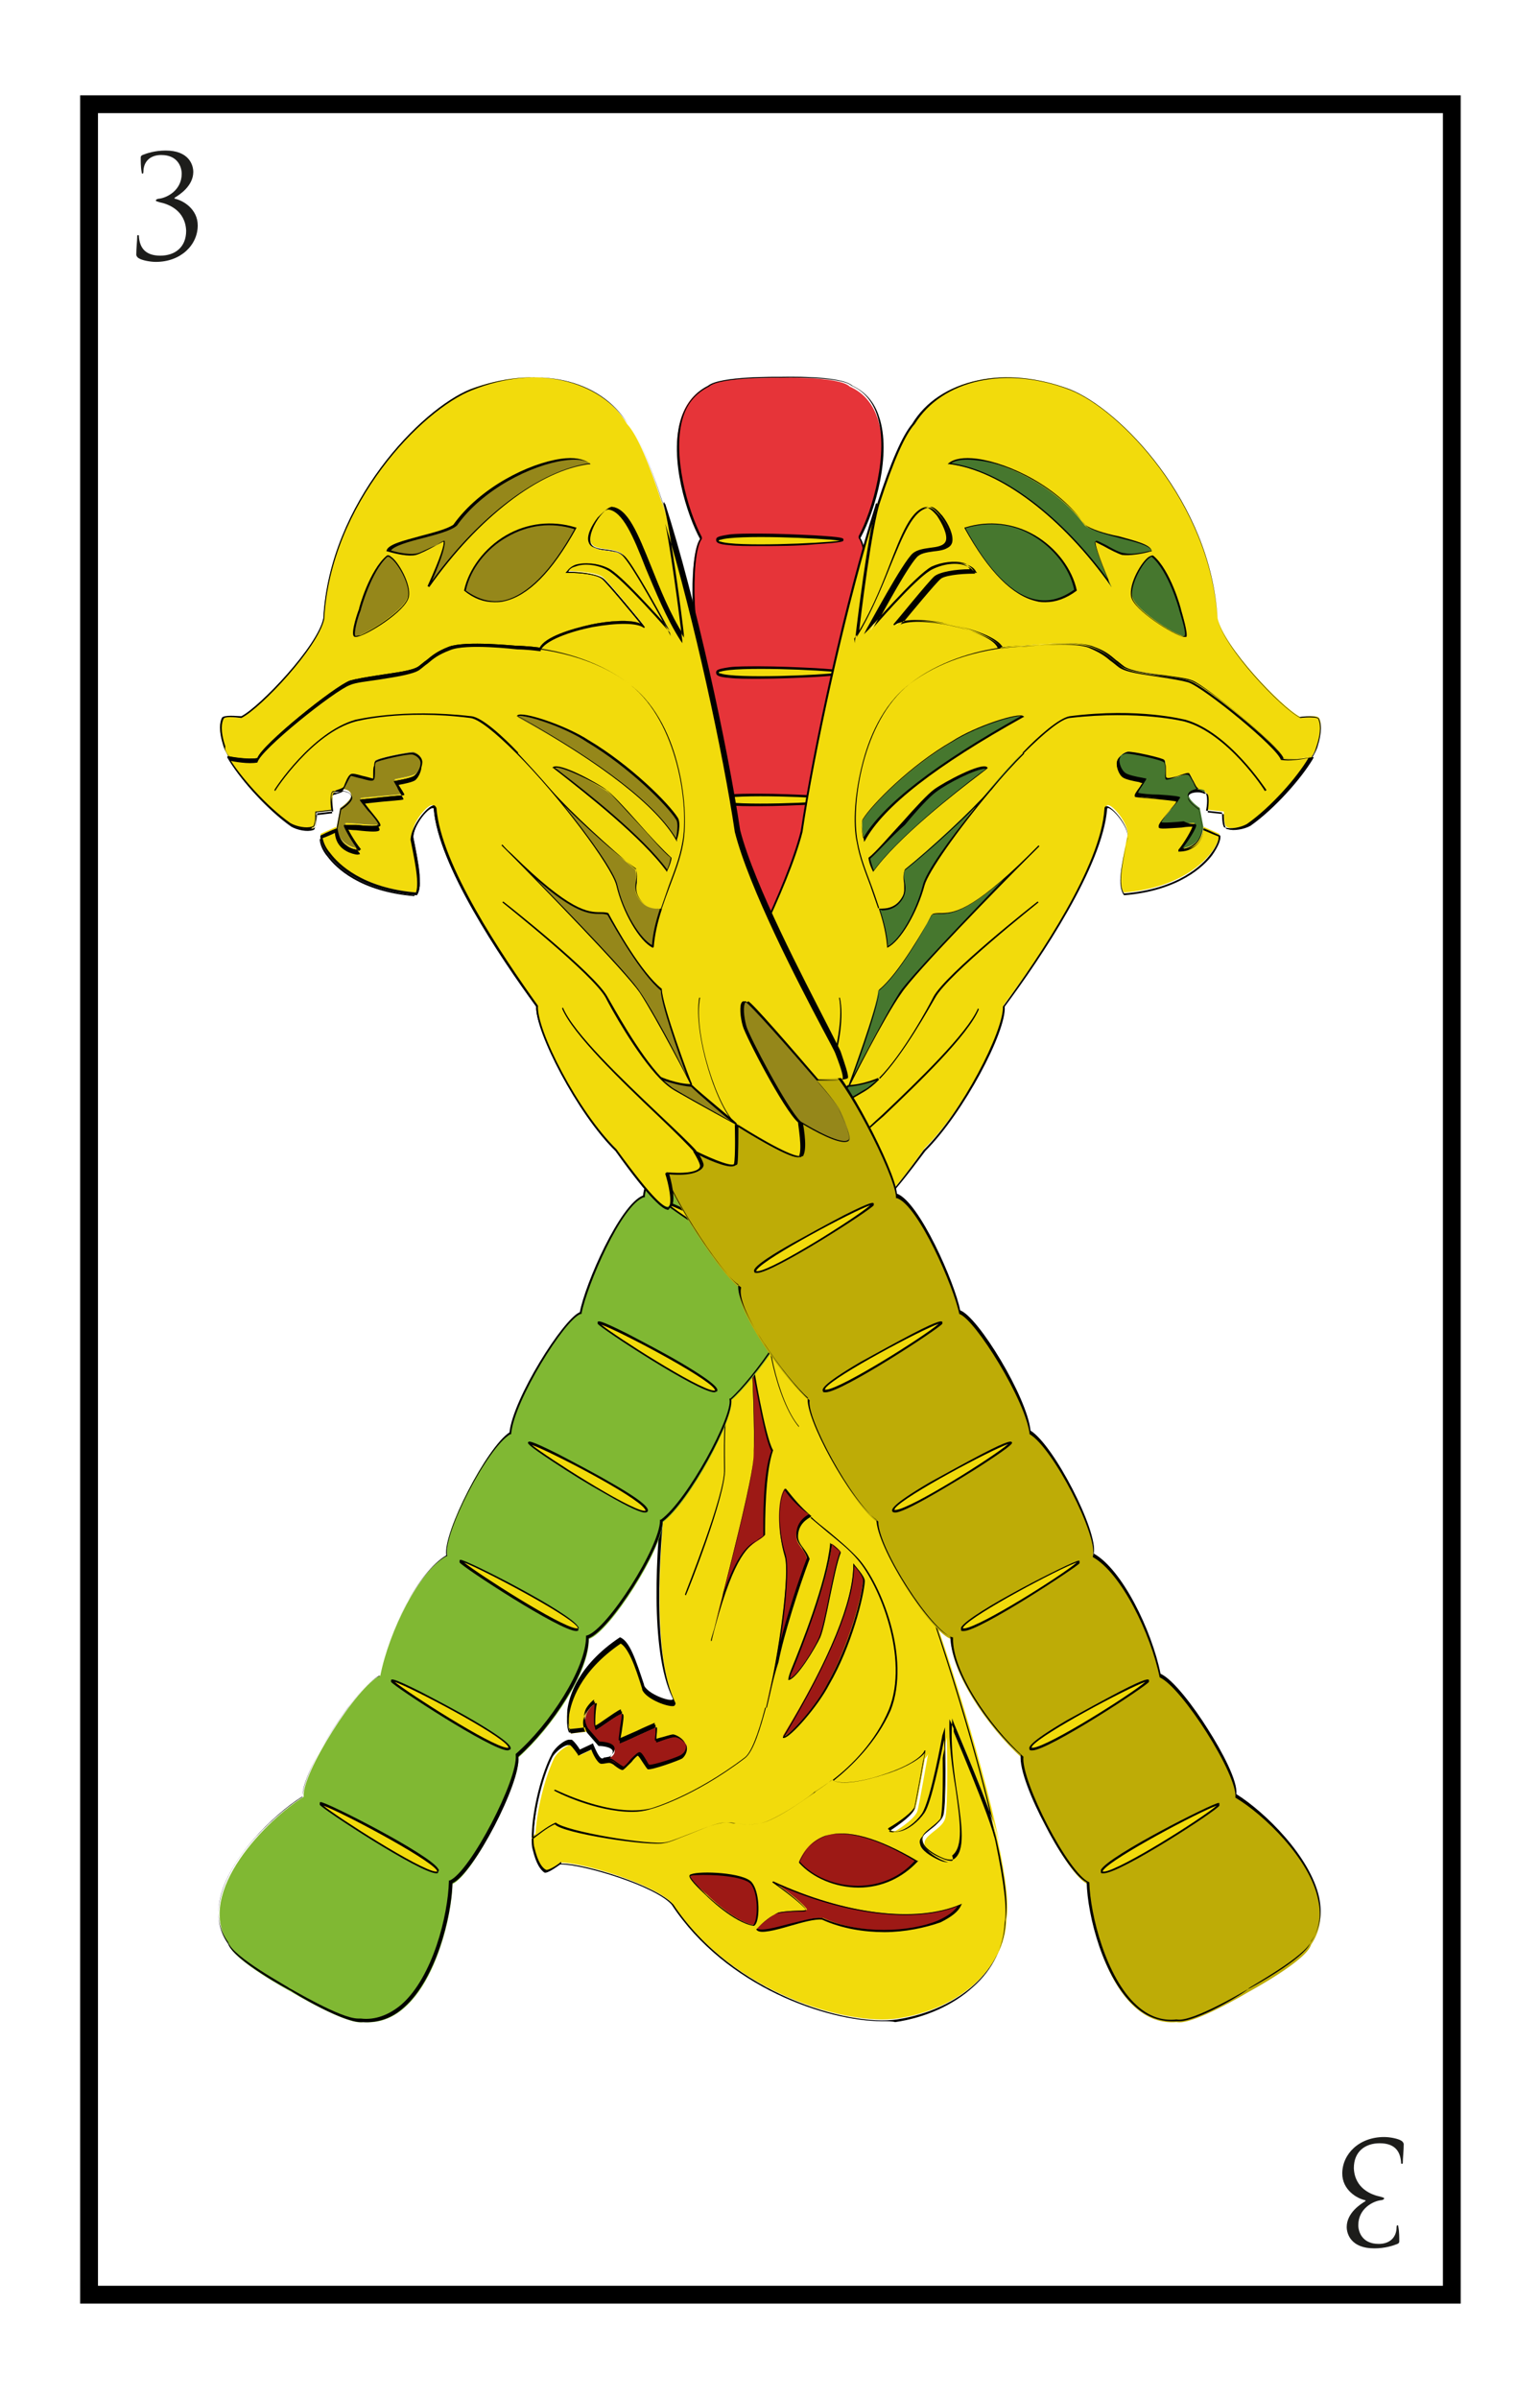 <?xml version="1.0" encoding="utf-8"?>
<!-- Generator: Adobe Illustrator 19.0.0, SVG Export Plug-In . SVG Version: 6.00 Build 0)  -->
<svg version="1.1" id="Capa_1" xmlns="http://www.w3.org/2000/svg" xmlns:xlink="http://www.w3.org/1999/xlink" x="0px" y="0px"
	 viewBox="0 0 172.9 269.3" style="enable-background:new 0 0 172.9 269.3;" xml:space="preserve">
<style type="text/css">
	.st0{fill:#FFFFFF;}
	.st1{fill:#E63439;}
	.st2{fill:#F2DB0C;}
	.st3{fill:#9D1915;}
	.st4{fill:#1D1D1B;}
	.st5{fill:#80B833;}
	.st6{fill:#46772E;}
	.st7{fill:#BEAC06;}
	.st8{fill:#95871A;}
</style>
<rect id="XMLID_3911_" x="0" y="0" class="st0" width="172.9" height="269.3"/>
<g id="XMLID_6588_">
	<g id="XMLID_5302_">
		<g id="XMLID_6587_">
			<path id="XMLID_5332_" class="st1" d="M96.5,60.5c1.4,1.9,0.9,12.8-0.6,14.8c1.5,4.5,2,11.4,0.2,14.3c1.5,1.6,2,11.9,0.7,14.3
				c1.4,3.2,1.1,13.2-0.1,14.5c1,2.8,2,12,0.4,13.7c1.1,2.1,1.6,13.9,0.6,15.2c-1.1,1.3,0.5,7.1,0.5,7.1l-10.5,0.1l-10.5-0.1
				c0,0,1.6-5.8,0.5-7.1c-1.1-1.3-0.6-13.1,0.5-15.2c-1.6-1.8-0.6-11,0.3-13.7c-1.2-1.3-1.6-11.3-0.1-14.5
				c-1.4-2.4-0.9-12.7,0.6-14.3c-1.7-2.9-1.3-9.9,0.2-14.3c-1.5-2-2-12.9-0.6-14.8c-2-3.8-5-14.3,0.8-17.1c1.2-1.1,8-1,8-1
				s6.8-0.2,8,1C101.5,46.1,98.5,56.7,96.5,60.5z"/>
			<path id="XMLID_6584_" d="M87.7,154.7L77,154.6l0-0.2c0-0.1,1.6-5.8,0.6-7c-1-1.2-0.6-12.9,0.5-15.2c-1.6-2-0.6-10.9,0.4-13.7
				c-1.2-1.6-1.5-11.3-0.1-14.5c-1.3-2.5-0.9-12.5,0.6-14.3c-1.7-3-1.3-9.9,0.2-14.3c-1.6-2.2-2-12.8-0.6-14.9
				c-1.4-2.5-3.6-9.1-2.1-13.6c0.6-1.7,1.6-2.9,3-3.6c1.3-1.1,7.8-1,8.1-1c0.3,0,6.8-0.2,8.1,1c1.5,0.7,2.5,1.9,3,3.5
				c1.4,4.1-0.4,10.5-2.1,13.6c1.4,2.1,1,12.6-0.6,14.9c1.5,4.4,1.9,11.3,0.2,14.3c1.5,1.8,2,11.9,0.6,14.3
				c1.4,3.3,1.1,12.9-0.1,14.5c1,2.8,2,11.8,0.4,13.7c1.1,2.4,1.6,14,0.5,15.2c-1,1.2,0.6,6.9,0.6,7l0,0.2l-0.2,0L87.7,154.7z
				 M77.4,154.4l10.4,0.1l10.3-0.1c-0.3-1-1.5-5.9-0.5-7.1c1-1.2,0.5-13-0.6-15l0-0.1l0.1-0.1c1.6-1.7,0.5-10.9-0.4-13.6l0-0.1
				l0-0.1c1.2-1.3,1.5-11.3,0.1-14.4l0-0.1l0-0.1c1.4-2.4,0.9-12.6-0.6-14.2L96,89.6l0-0.1c1.7-2.9,1.3-9.8-0.2-14.2l0-0.1l0-0.1
				c1.5-2,2-12.9,0.6-14.7l0-0.1l0-0.1c1.6-3,3.4-9.4,2.1-13.5c-0.5-1.6-1.5-2.8-2.9-3.4l0,0c-1.2-1.1-7.9-0.9-8-0.9
				c-0.1,0-6.8-0.1-8,1l0,0c-1.4,0.7-2.4,1.8-2.9,3.4c-1.3,4.1,0.5,10.5,2.1,13.5l0,0.1l0,0.1c-1.4,1.8-0.9,12.7,0.6,14.7l0,0.1
				l0,0.1c-1.5,4.4-1.9,11.3-0.2,14.2l0,0.1l-0.1,0.1c-1.5,1.6-2,11.8-0.6,14.2l0,0.1l0,0.1c-1.4,3.1-1.1,13.1,0.1,14.4l0,0.1l0,0.1
				c-0.9,2.7-2,11.9-0.4,13.6l0.1,0.1l0,0.1c-1.1,2.1-1.5,13.9-0.6,15C78.8,148.5,77.6,153.4,77.4,154.4z"/>
		</g>
		<g id="XMLID_5325_">
			<g id="XMLID_6583_">
				<path id="XMLID_5331_" class="st2" d="M80.5,132.7c0-1,14.1-0.3,14.1,0S80.5,133.7,80.5,132.7z"/>
				<path id="XMLID_6580_" d="M85.3,133.4c-1.4,0-2.6,0-3.4-0.1c-1.3-0.1-1.5-0.3-1.5-0.6s0.2-0.4,1.5-0.6c0.8-0.1,2-0.1,3.4-0.1
					c1.9,0,4.2,0.1,6.2,0.2c3.2,0.2,3.2,0.3,3.2,0.5s0,0.3-3.2,0.5C89.5,133.3,87.2,133.4,85.3,133.4z M80.7,132.7
					c0,0,0,0.1,0.2,0.1c1.7,0.6,11.3,0.2,13.4-0.1c-2-0.3-11.7-0.7-13.4-0.1C80.7,132.6,80.7,132.7,80.7,132.7z"/>
			</g>
			<g id="XMLID_6579_">
				<path id="XMLID_5330_" class="st2" d="M80.5,148c0-1,14.1-0.3,14.1,0S80.5,149,80.5,148z"/>
				<path id="XMLID_6576_" d="M85.3,148.7c-1.4,0-2.6,0-3.4-0.1c-1.3-0.1-1.5-0.3-1.5-0.6s0.2-0.4,1.5-0.6c0.8-0.1,2-0.1,3.4-0.1
					c1.9,0,4.2,0.1,6.2,0.2c3.2,0.2,3.2,0.3,3.2,0.5s0,0.3-3.2,0.5C89.5,148.6,87.2,148.7,85.3,148.7z M80.7,148c0,0,0,0.1,0.2,0.1
					c1.7,0.6,11.3,0.2,13.4-0.1c-2-0.3-11.7-0.7-13.4-0.1C80.7,147.9,80.7,148,80.7,148z"/>
			</g>
			<g id="XMLID_6575_">
				<path id="XMLID_5329_" class="st2" d="M80.5,118.4c0-1,14.1-0.3,14.1,0S80.5,119.4,80.5,118.4z"/>
				<path id="XMLID_6572_" d="M85.3,119.1c-1.4,0-2.6,0-3.4-0.1c-1.3-0.1-1.5-0.3-1.5-0.6s0.2-0.4,1.5-0.6c0.8-0.1,2-0.1,3.4-0.1
					c1.9,0,4.2,0.1,6.2,0.2c3.2,0.2,3.2,0.3,3.2,0.5s0,0.3-3.2,0.5C89.5,119,87.2,119.1,85.3,119.1z M80.7,118.4c0,0,0,0.1,0.2,0.1
					c1.7,0.6,11.3,0.2,13.4-0.1c-2-0.3-11.7-0.7-13.4-0.1C80.7,118.4,80.7,118.4,80.7,118.4z"/>
			</g>
			<g id="XMLID_6571_">
				<path id="XMLID_5328_" class="st2" d="M80.5,104c0-1,14.1-0.3,14.1,0S80.5,105,80.5,104z"/>
				<path id="XMLID_6568_" d="M85.3,104.7c-1.4,0-2.6,0-3.4-0.1c-1.3-0.1-1.5-0.3-1.5-0.6s0.2-0.4,1.5-0.6c0.8-0.1,2-0.1,3.4-0.1
					c1.9,0,4.2,0.1,6.2,0.2c3.2,0.2,3.2,0.3,3.2,0.5s0,0.3-3.2,0.5C89.5,104.6,87.2,104.7,85.3,104.7z M80.7,104c0,0,0,0.1,0.2,0.1
					c1.7,0.6,11.3,0.2,13.4-0.1c-2-0.3-11.7-0.7-13.4-0.1C80.7,103.9,80.7,104,80.7,104z"/>
			</g>
			<g id="XMLID_6567_">
				<path id="XMLID_5327_" class="st2" d="M80.5,89.8c0-1,14.1-0.3,14.1,0S80.5,90.9,80.5,89.8z"/>
				<path id="XMLID_6564_" d="M85.3,90.5c-1.4,0-2.6,0-3.4-0.1c-1.3-0.1-1.5-0.3-1.5-0.6s0.2-0.4,1.5-0.6c0.8-0.1,2-0.1,3.4-0.1
					c1.9,0,4.2,0.1,6.2,0.2c3.2,0.2,3.2,0.3,3.2,0.5s0,0.3-3.2,0.5C89.5,90.4,87.2,90.5,85.3,90.5z M80.7,89.8c0,0,0,0.1,0.2,0.1
					c1.7,0.6,11.3,0.2,13.4-0.1c-2-0.3-11.7-0.7-13.4-0.1C80.7,89.8,80.7,89.8,80.7,89.8z"/>
			</g>
			<g id="XMLID_6563_">
				<path id="XMLID_5326_" class="st2" d="M80.5,75.5c0-1,14.1-0.3,14.1,0S80.5,76.5,80.5,75.5z"/>
				<path id="XMLID_6536_" d="M85.3,76.2c-1.4,0-2.6,0-3.4-0.1c-1.3-0.1-1.5-0.3-1.5-0.6s0.2-0.4,1.5-0.6c0.8-0.1,2-0.1,3.4-0.1
					c1.9,0,4.2,0.1,6.2,0.2c3.2,0.2,3.2,0.3,3.2,0.5s0,0.3-3.2,0.5C89.5,76.1,87.2,76.2,85.3,76.2z M80.7,75.5c0,0,0,0.1,0.2,0.1
					c1.7,0.6,11.3,0.2,13.4-0.1c-2-0.3-11.7-0.7-13.4-0.1C80.7,75.4,80.7,75.5,80.7,75.5z"/>
			</g>
			<g id="XMLID_6535_">
				<path id="XMLID_5322_" class="st2" d="M80.5,60.7c0-1,14.1-0.3,14.1,0C94.6,61,80.5,61.7,80.5,60.7z"/>
				<path id="XMLID_6532_" d="M85.3,61.3c-1.4,0-2.6,0-3.4-0.1c-1.3-0.1-1.5-0.3-1.5-0.6s0.2-0.4,1.5-0.6c0.8-0.1,2-0.1,3.4-0.1
					c1.9,0,4.2,0.1,6.2,0.2c3.2,0.2,3.2,0.3,3.2,0.5s0,0.3-3.2,0.5C89.5,61.3,87.2,61.3,85.3,61.3z M80.7,60.7c0,0,0,0.1,0.2,0.1
					c1.7,0.6,11.3,0.2,13.4-0.1c-2-0.3-11.7-0.7-13.4-0.1C80.7,60.6,80.7,60.7,80.7,60.7z"/>
			</g>
		</g>
		<g id="XMLID_6531_">
			<path id="XMLID_5323_" class="st2" d="M93.5,199.9c1.7,1.2,9.9-1.5,10.5-3.4c0,0-1,5.8-1.2,6.4c-0.2,0.7-1.6,1.8-2.9,2.5
				c0.9,0.6,2.9-0.4,3.8-1.9c1-1.5,2.4-8.9,2.4-8.9s0.2,8-0.2,9.2c-0.4,1.2-2.6,1.7-2.3,2.9s3,2.4,3.6,2c2.2-1.6-0.6-8.9-0.3-15.6
				c0,0,4.6,10.6,5.1,13.4c0.9,4.1,1.3,7.3,1,8.9c-0.1,5.6-5.4,10.2-12.3,11.2c-5.5,0.8-18.5-2.8-25.2-12.9
				c-2-2.2-10.3-4.7-12.6-4.6c0,0-1.4,1.1-1.8,0.9s-0.9-0.8-1.3-2.6c-0.1-0.3-0.1-0.7-0.1-1.2l0,0c0,0,1.5-1.3,2.5-1.7
				c0.8,0.9,10.7,2.5,12.4,2.2s5.5-2.4,6.9-2.3s1.8,0.5,3.7,0.2c1.9-0.3,6.2-3.5,6.2-3.5S92.3,200.8,93.5,199.9"/>
			<path id="XMLID_6528_" d="M99,226.9c-6.1,0-17.5-3.8-23.6-13.1c-1.9-2.1-9.9-4.5-12.4-4.5c0,0-0.1,0-0.1,0
				c-0.3,0.2-1.5,1.1-1.8,0.9c-0.4-0.3-0.9-0.9-1.3-2.6c-0.1-0.3-0.1-0.7-0.1-1.2l0,0l0,0c0.1-0.1,1.5-1.3,2.6-1.7l0,0l0,0
				c0.8,1,10.6,2.5,12.3,2.1c0.7-0.1,1.7-0.6,2.8-1c1.6-0.7,3.3-1.3,4.1-1.2c0.4,0,0.7,0.1,1,0.1c0.8,0.1,1.3,0.2,2.7,0
				c1.8-0.3,6.1-3.4,6.1-3.5c0,0,0.8-0.5,2-1.4l0,0.1l0,0c0.9,0.6,3.5,0.2,5.8-0.6c2.5-0.8,4.3-1.9,4.6-2.7l0.1,0
				c0,0.2-1,5.8-1.2,6.5c-0.2,0.7-1.6,1.7-2.8,2.5c0.2,0.1,0.6,0.1,0.9,0.1c0.9-0.2,2-1,2.7-2c1-1.5,2.3-8.8,2.3-8.8l0.1-0.7l0,0.7
				c0,0.3,0.2,8-0.2,9.2c-0.2,0.6-0.8,1-1.3,1.4c-0.6,0.5-1.2,0.9-1,1.5c0.1,0.7,1.2,1.4,2.1,1.8c0.6,0.3,1.2,0.3,1.4,0.2
				c1.3-0.9,0.9-3.7,0.4-7.2c-0.4-2.6-0.8-5.5-0.6-8.3l0-0.3l0.1,0.3c0,0.1,4.6,10.7,5.1,13.4c0.9,4.4,1.3,7.4,1,8.9
				c-0.1,2.7-1.3,5.3-3.6,7.3c-2.2,2-5.3,3.4-8.7,3.9C100.2,226.9,99.7,226.9,99,226.9z M63.1,209.2c2.5,0,10.5,2.4,12.5,4.6
				c6.7,10.1,19.7,13.7,25.1,12.9c7.1-1.1,12.1-5.7,12.2-11.2c0.3-1.5,0-4.5-1-8.9c-0.5-2.5-4.2-11.4-5-13.1
				c-0.1,2.7,0.3,5.5,0.7,7.9c0.5,3.6,0.9,6.4-0.4,7.4c-0.4,0.2-1.2-0.1-1.5-0.2c-1-0.4-2.1-1.1-2.2-1.9c-0.1-0.7,0.5-1.1,1.1-1.6
				c0.5-0.4,1-0.8,1.2-1.3c0.4-1,0.3-6.5,0.2-8.5c-0.4,1.9-1.4,7-2.2,8.2c-0.7,1-1.8,1.9-2.8,2.1c-0.5,0.1-0.9,0-1.2-0.2l-0.1-0.1
				l0.1-0.1c1.2-0.7,2.7-1.8,2.9-2.4c0.2-0.6,0.9-4.6,1.1-6c-0.7,0.9-2.8,1.9-4.5,2.4c-2.1,0.7-4.9,1.3-5.9,0.6
				c-1.1,0.9-1.9,1.4-1.9,1.4c-0.2,0.1-4.3,3.2-6.2,3.5c-1.3,0.2-1.9,0.1-2.7,0c-0.3-0.1-0.6-0.1-1-0.1c-0.8-0.1-2.5,0.6-4.1,1.2
				c-1.1,0.4-2.2,0.9-2.8,1c-1.7,0.4-11.3-1.2-12.4-2.2c-0.9,0.3-2.2,1.4-2.4,1.6c0,0.5,0,0.9,0.1,1.2c0.4,1.7,0.9,2.3,1.3,2.5
				c0.2,0.1,1.1-0.4,1.7-0.9l0,0l0,0C63,209.2,63,209.2,63.1,209.2z"/>
		</g>
		<g id="XMLID_6527_">
			<path id="XMLID_5313_" class="st2" d="M67.6,197.7c0,0,0.7-0.2,0.9-0.1c0.2,0,1.2,0.8,1.5,0.8c0.3,0,1.5-1.6,1.8-1.6
				s0.8,1.3,1.1,1.5c0.3,0.2,3.5-0.9,3.8-1.2s0.5-0.7,0.4-1.1s-0.8-1-1.3-1c-0.5,0-2.1,0.6-2.1,0.6c-0.1,0,0.1-1.7,0-1.7
				s-3.9,1.8-4.1,1.8s0.6-3.1,0.3-3.3c-0.3-0.2-2.8,1.8-3,1.8c-0.2,0-0.2-2.1,0-3c-0.1,0-1.9,1.1-1,3.1c0,0,0,0,0,0.1
				c0,0-0.7,0.1-1.8,0.2c-0.7-0.8-0.7-5.9,5.6-10.2c1,0.4,1.8,2.6,2.7,5.4c0.6,1.3,3.8,2.2,3.4,1.4c-2.6-5.5-1.7-17.5-1.1-23.1
				c-1.4-2.1-1.9-11.5-0.4-17c0.4-3.7,1-8,1.8-8c0.8,0.1,1.6,3.2,1.6,3.2s2.7-2,3.5-1.1c0.2,0.3,0.2,1.6,0.2,1.6s2.5-3.8,3-3.2
				c0.5,0.6,2.2,3.5,2.2,3.5s3.4-6.7,4.2-6.2c0.8,0.5,1.7,3.1,1.7,3.1c-0.6,1.8-0.2,10.4,0,11.5s0.9,2.4,1.3,2.2
				c0.3-0.2,2.3-10.8,2.3-10.8l0.1,0c0.4-0.3,2.4-1.4,2.6-1.3c0.2,0.2,0.5,1.4,0.7,2.7c0.2,1.2,0.4,17.7,2.5,25.2
				c3.3,8.5,8.1,23.3,10.2,33.3l0,0.1c-0.5-2.8-5.1-13.4-5.1-13.4c-0.3,6.7,2.5,14,0.3,15.6c-0.6,0.4-3.4-0.9-3.6-2s1.9-1.7,2.3-2.9
				c0.4-1.2,0.2-9.2,0.2-9.2s-1.4,7.4-2.4,8.9c-1,1.5-2.9,2.5-3.8,1.9c1.3-0.7,2.7-1.8,2.9-2.5c0.2-0.7,1.2-6.4,1.2-6.4
				c-0.6,1.8-8.8,4.6-10.5,3.4l0,0c-1.1,0.9-1.9,1.3-1.9,1.3s-4.3,3.2-6.2,3.5c-1.9,0.3-2.3,0-3.7-0.2c-1.4-0.1-5.3,1.9-6.9,2.3
				c-1.7,0.4-11.5-1.2-12.4-2.2c-1,0.3-2.5,1.7-2.5,1.7l0-0.1c0-2.4,0.8-6.4,2.1-9.2c0.4-0.8,1.7-1.7,2.1-1.5
				c0.3,0.2,0.9,1.1,0.9,1.1l1.5-0.7C66.5,196,67.1,197.7,67.6,197.7c0.1,0,0.2,0,0.3-0.1"/>
			<path id="XMLID_5316_" d="M106.8,208.9c-0.4,0-0.9-0.2-1.1-0.3c-1-0.4-2.1-1.1-2.2-1.9c-0.1-0.7,0.5-1.1,1.1-1.6
				c0.5-0.4,1-0.8,1.2-1.3c0.4-1,0.3-6.5,0.2-8.5c-0.4,1.9-1.4,7-2.2,8.2c-0.7,1-1.8,1.9-2.8,2.1c-0.5,0.1-0.9,0-1.2-0.2l-0.1-0.1
				l0.1-0.1c1.2-0.7,2.7-1.8,2.9-2.4c0.2-0.6,0.9-4.6,1.1-6c-0.7,0.9-2.8,1.9-4.5,2.4c-2.1,0.7-4.9,1.3-5.9,0.6l0,0
				c-1.1,0.9-1.9,1.3-1.9,1.4c-0.2,0.1-4.3,3.2-6.2,3.5c-1.3,0.2-1.9,0.1-2.7,0c-0.3-0.1-0.6-0.1-1-0.1c0,0-0.1,0-0.1,0
				c-0.9,0-2.4,0.6-3.9,1.2c-1.1,0.4-2.2,0.9-2.8,1c-1.7,0.4-11.3-1.2-12.4-2.2c-1,0.4-2.4,1.6-2.5,1.6l-0.1,0.1l0-0.2
				c0-2.4,0.8-6.5,2.2-9.3c0.4-0.7,1.3-1.4,1.8-1.5c0.2,0,0.3,0,0.4,0c0.3,0.2,0.8,0.9,0.9,1.1l1.5-0.7l0,0.1c0.3,0.7,0.7,1.6,1,1.6
				c0,0,0,0,0,0c0,0,0,0,0,0c0.1,0,0.1,0,0.2-0.1l0,0c0.2,0,0.5-0.1,0.7-0.1c0,0,0,0,0,0c0.1,0,0.3,0.1,0.6,0.4
				c0.3,0.2,0.7,0.5,0.8,0.5c0,0,0,0,0,0c0.1,0,0.5-0.4,0.8-0.8c0.5-0.5,0.8-0.8,1-0.8c0.2,0,0.4,0.3,0.7,0.8
				c0.2,0.3,0.3,0.6,0.4,0.6c0,0,0,0,0.1,0c0.6,0,3.4-1,3.6-1.2c0.3-0.2,0.5-0.7,0.4-1c-0.1-0.4-0.8-0.9-1.3-1c0,0,0,0,0,0
				c-0.3,0-1.1,0.3-1.6,0.4c-0.4,0.1-0.4,0.2-0.5,0.1c-0.1,0-0.1,0,0-0.8c0-0.3,0-0.8,0-1c-0.2,0.1-1.2,0.5-2,0.9
				c-1.4,0.6-2,0.9-2.1,0.9h0l0,0l0,0c-0.1-0.1,0-0.4,0.1-1.4c0.1-0.6,0.3-1.7,0.2-1.9c0,0,0,0,0,0c-0.2,0-1.3,0.8-1.9,1.2
				c-0.7,0.5-0.9,0.6-1,0.6c0,0-0.1,0-0.1,0c-0.2-0.2-0.1-2.1,0-2.9c-0.2,0.1-0.6,0.5-0.9,1c-0.3,0.6-0.3,1.2,0,1.9l0.1,0.2l-0.1,0
				c0,0-0.7,0.1-1.8,0.2l0,0l0,0c-0.2-0.3-0.4-1.1-0.3-2.2c0.2-1.4,1.1-4.9,5.9-8.1l0,0l0,0c1.1,0.4,1.8,2.6,2.7,5.3l0,0.1
				c0.5,1,2.8,1.8,3.2,1.6c0,0,0.1,0,0-0.2c-2.6-5.3-1.8-16.8-1.1-23.1c-1.4-2.2-1.9-11.7-0.4-17.1c0.7-7.1,1.4-8,1.8-8c0,0,0,0,0,0
				c0.8,0.1,1.5,2.5,1.6,3.1c0.5-0.4,2.8-1.9,3.5-1.1c0.2,0.2,0.2,1,0.2,1.4c0.5-0.8,2.1-3,2.8-3c0.1,0,0.2,0,0.2,0.1
				c0.5,0.5,1.8,2.8,2.1,3.4c0.5-0.9,3.1-5.8,4-6.1c0.1,0,0.2,0,0.2,0c0.8,0.5,1.7,3.1,1.7,3.2l0,0l0,0c-0.6,1.8-0.2,10.4,0,11.4
				c0.3,1,0.8,2,1.1,2.1c0,0,0.1,0,0.1,0c0.3-0.3,1.5-6.6,2.2-10.7l0,0l0.1-0.1c2.4-1.5,2.6-1.3,2.7-1.3c0.2,0.2,0.4,1.1,0.7,2.7
				c0.1,0.3,0.1,1.4,0.2,3.1c0.2,5.3,0.7,16.4,2.3,22.1c3.2,8.2,8,23.2,10.2,33.2c0,0.1,0,0.1,0,0.2l-0.1,0l0-0.1c0,0,0,0,0-0.1
				c-0.6-2.7-4.2-11.2-5-12.9c-0.1,2.7,0.3,5.5,0.7,7.9c0.5,3.6,0.9,6.4-0.4,7.4C107.1,208.9,106.9,208.9,106.8,208.9z M106.1,193.9
				l0,0.7c0,0.3,0.2,8-0.2,9.2c-0.2,0.6-0.8,1-1.3,1.4c-0.6,0.5-1.2,0.9-1,1.5c0.1,0.7,1.2,1.4,2.1,1.8c0.6,0.3,1.2,0.3,1.4,0.2
				c1.3-0.9,0.9-3.7,0.4-7.2c-0.4-2.6-0.8-5.5-0.6-8.3l0-0.3l0.1,0.3c0,0.1,3.1,7.2,4.5,11.3c-2.3-10-6.7-23.6-9.7-31.2
				c-1.6-5.8-2.1-16.9-2.3-22.2c-0.1-1.6-0.1-2.8-0.2-3c-0.4-2.2-0.6-2.6-0.7-2.6c0,0,0,0,0,0c-0.2,0-1.2,0.5-2.5,1.3l-0.1,0
				c-0.5,2.5-2,10.6-2.3,10.8c0,0-0.1,0-0.2,0c-0.4-0.2-0.9-1.3-1.2-2.2c-0.3-1-0.7-9.6,0-11.5c-0.1-0.3-0.9-2.6-1.6-3.1
				c0,0-0.1,0-0.1,0c-0.8,0.2-3,4.1-4,6.1l-0.1,0.1l-0.1-0.1c0,0-1.6-2.9-2.2-3.5c0,0-0.1,0-0.1,0c0,0,0,0,0,0
				c-0.6,0-2.2,2.3-2.8,3.2l-0.1,0.2l0-0.3c0-0.3,0-1.3-0.2-1.5c-0.7-0.8-3.4,1.1-3.4,1.2l-0.1,0.1l0-0.1c-0.2-0.9-0.9-3.1-1.5-3.1
				c0,0,0,0,0,0c-0.4,0-1,1.4-1.7,7.9c-1.5,5.4-1.1,14.9,0.4,17l0,0l0,0c-0.7,6.3-1.5,17.8,1.1,23.1c0.1,0.2,0,0.3-0.1,0.4
				c-0.5,0.2-2.9-0.6-3.4-1.7l0-0.1c-0.8-2.6-1.6-4.8-2.6-5.2c-4.7,3.2-5.6,6.7-5.8,8c-0.1,1,0,1.8,0.2,2.1c0.8-0.1,1.4-0.2,1.6-0.2
				c-0.5-1.1-0.1-2,0.3-2.5c0.3-0.4,0.7-0.7,0.8-0.6l0.1,0l0,0.1c-0.2,0.9-0.2,2.7-0.1,2.9c0.1-0.1,0.5-0.3,0.9-0.6
				c1.3-0.9,1.9-1.3,2.1-1.2c0.2,0.1,0.1,0.6-0.1,2c-0.1,0.5-0.2,1.1-0.2,1.3c0.2-0.1,1.2-0.5,2-0.9c2-0.9,2-0.9,2.1-0.9
				c0.1,0,0.1,0.2,0,1.1c0,0.2,0,0.5,0,0.6c0.1,0,0.2-0.1,0.3-0.1c0.5-0.2,1.3-0.5,1.7-0.5c0,0,0,0,0,0c0.5,0,1.2,0.6,1.4,1.1
				c0.1,0.4-0.1,0.9-0.4,1.2c-0.3,0.2-3.6,1.4-3.9,1.2c-0.1-0.1-0.3-0.4-0.5-0.7c-0.2-0.3-0.5-0.8-0.6-0.8c-0.1,0-0.6,0.5-0.8,0.8
				c-0.5,0.5-0.8,0.8-0.9,0.8c0,0,0,0,0,0c-0.2,0-0.5-0.2-0.9-0.5c-0.2-0.2-0.5-0.3-0.6-0.3c0,0,0,0,0,0c-0.2,0-0.6,0.1-0.8,0.1
				c0,0,0,0-0.1,0c0,0,0,0,0,0c-0.4,0-1-1.2-1.1-1.6l-1.5,0.7l0-0.1c0,0-0.6-0.9-0.9-1.1c0,0-0.1,0-0.3,0c-0.5,0.1-1.4,0.8-1.7,1.4
				c-1.3,2.7-2.1,6.7-2.1,9.1c0.4-0.3,1.6-1.3,2.4-1.6l0,0l0,0c0.8,1,10.6,2.5,12.3,2.1c0.7-0.1,1.7-0.6,2.8-1
				c1.5-0.6,3.1-1.3,4-1.3c0.1,0,0.1,0,0.2,0c0.4,0,0.7,0.1,1,0.1c0.8,0.1,1.3,0.2,2.7,0c1.8-0.3,6.1-3.4,6.1-3.5
				c0,0,0.8-0.5,1.9-1.3l0.1-0.1l0,0c0.9,0.6,3.5,0.2,5.8-0.6c2.5-0.8,4.3-1.9,4.6-2.7l0.1,0c0,0.2-1,5.8-1.2,6.5
				c-0.2,0.7-1.6,1.7-2.8,2.5c0.2,0.1,0.6,0.1,0.9,0.1c0.9-0.2,2-1,2.7-2c1-1.5,2.3-8.8,2.3-8.8L106.1,193.9z"/>
		</g>
		<path id="XMLID_6524_" d="M93.6,199.9l-0.1-0.1c2.1-1.6,4.8-4.3,6.3-7.9c2.3-5.8-1.1-14-3.5-16.8c-1-1.2-2.2-2.1-3.4-3.1
			c-0.6-0.5-1.3-1.1-1.9-1.6l0.1-0.1c0.6,0.6,1.3,1.1,1.9,1.6c1.2,1,2.4,2,3.4,3.1c2.5,2.8,5.9,11.1,3.6,17
			C98.4,195.6,95.6,198.3,93.6,199.9z"/>
		<g id="XMLID_5303_">
			<g id="XMLID_6523_">
				<path id="XMLID_5312_" class="st3" d="M77.5,210.6c0-0.5,5.9-0.4,6.9,0.8s0.8,4.8,0.2,4.7c-2.2-0.4-5.2-3.4-5.2-3.4
					S77.5,211.1,77.5,210.6z"/>
				<path id="XMLID_6520_" d="M84.6,216.2C84.6,216.2,84.5,216.2,84.6,216.2c-2.3-0.4-5.2-3.3-5.3-3.4c-0.2-0.2-1.9-1.7-1.9-2.2l0,0
					c0-0.1,0.1-0.2,0.2-0.2c1-0.4,5.9-0.2,6.8,0.9c0.9,1.1,0.9,3.8,0.5,4.6C84.8,216.1,84.7,216.2,84.6,216.2z M77.5,210.6
					c0,0.3,1.1,1.4,1.8,2.1c0,0,3,2.9,5.2,3.4c0,0,0,0,0,0c0.1,0,0.2-0.1,0.2-0.2c0.4-0.8,0.4-3.4-0.4-4.4c-0.8-0.9-4.4-1.1-6.1-1
					C77.6,210.5,77.6,210.6,77.5,210.6z"/>
			</g>
			<g id="XMLID_6519_">
				<path id="XMLID_5311_" class="st3" d="M89.7,209c2.8,3.2,9.3,4.3,13.2-0.1C99.2,206.7,92.2,203.2,89.7,209z"/>
				<path id="XMLID_6476_" d="M96.4,211.9C96.4,211.9,96.4,211.9,96.4,211.9c-2.6,0-5.2-1.1-6.7-2.8l0,0l0,0c0.7-1.5,1.7-2.5,3-3
					c2.4-0.8,5.9,0.2,10.3,2.8l0.1,0L103,209C101.3,210.8,99,211.9,96.4,211.9z M89.8,209c1.5,1.7,4,2.7,6.5,2.7c0,0,0,0,0,0
					c2.5,0,4.8-1,6.4-2.8c-4.3-2.6-7.7-3.5-10.1-2.8C91.4,206.6,90.5,207.5,89.8,209z"/>
			</g>
			<g id="XMLID_6475_">
				<path id="XMLID_5310_" class="st3" d="M96,146.7c0,0-1.9,10.6-2.3,10.8c-0.3,0.2-1-1.1-1.3-2.2c-0.3-1.1-0.7-9.6,0-11.5
					c0,0,2.4-4.6,3.5-4.1c0.4,0.3,0.6,2.4,0.7,3.4C96.5,144.1,96,146.7,96,146.7z"/>
				<path id="XMLID_6472_" d="M93.6,157.6c0,0-0.1,0-0.1,0c-0.4-0.2-0.9-1.3-1.2-2.2c-0.3-1-0.7-9.7,0-11.5c0.3-0.5,2.5-4.7,3.6-4.2
					c0.4,0.3,0.7,2.6,0.7,3.5c0,1-0.5,3.5-0.5,3.6C95.6,149.2,94.1,157.4,93.6,157.6C93.7,157.5,93.7,157.6,93.6,157.6z M95.6,139.7
					c-0.9,0-2.6,2.9-3.2,4.1c-0.6,1.8-0.2,10.4,0,11.4c0.3,1,0.8,2,1.1,2.1c0,0,0.1,0,0.1,0c0.3-0.3,1.5-6.6,2.2-10.7l0,0
					c0,0,0.5-2.6,0.5-3.6c0-1.2-0.3-3.1-0.6-3.4C95.7,139.7,95.7,139.7,95.6,139.7z"/>
			</g>
			<g id="XMLID_6471_">
				<path id="XMLID_5309_" class="st3" d="M82,155c0,0,1.1-1.5,2.4-2.3c0.3-1.3,2.1-5.9,2.1-5.9s-2.4,3.9-3.8,6.4
					C82.4,153.7,82.2,154.3,82,155"/>
				<path id="XMLID_6468_" d="M82.1,155L82.1,155l-0.1-0.1c0.2-0.7,0.4-1.3,0.7-1.8c1.4-2.5,3.8-6.4,3.8-6.4l0.1,0.1
					c0,0-1.7,4.6-2.1,5.9l0,0l0,0C83.2,153.5,82.1,155,82.1,155z M86.1,147.5c-0.7,1.2-2.4,3.9-3.4,5.7c-0.2,0.4-0.4,0.8-0.5,1.4
					c0.4-0.5,1.2-1.4,2.1-2C84.6,151.7,85.6,148.9,86.1,147.5z"/>
			</g>
			<g id="XMLID_6467_">
				<path id="XMLID_5308_" class="st3" d="M79.8,184.2c0,0,4.6-17.3,4.8-20.5c0.2-3.2-0.2-11.1-0.2-11.1s1.4,8.7,2.3,10.2
					c-0.8,2.1-0.9,6.4-0.9,9.6C84.7,173.6,82.7,172.7,79.8,184.2z"/>
				<path id="XMLID_6464_" d="M79.9,184.2l-0.1,0l0,0c0.1-0.5,0.3-1,0.4-1.4c1.1-4.2,4.3-16.4,4.4-19c0.2-3.1-0.2-11-0.2-11.1l0.1,0
					c0,0.1,1.4,8.7,2.3,10.1l0,0l0,0c-0.9,2.5-0.9,7.9-0.9,9.5l0,0l0,0c-0.2,0.2-0.5,0.4-0.7,0.5c-1.1,0.7-2.7,1.7-4.9,9.8
					C80,183.7,79.9,184.2,79.9,184.2z M84.5,153.9c0.1,2.4,0.3,7.5,0.1,9.8c-0.1,2.1-2.1,10.1-3.5,15.5c1.7-5,3-5.8,3.9-6.3
					c0.2-0.2,0.5-0.3,0.7-0.5c0-1.6-0.1-7,0.9-9.5C85.9,161.6,85,156.4,84.5,153.9z"/>
			</g>
			<g id="XMLID_6463_">
				<path id="XMLID_5307_" class="st3" d="M87.1,186.7c0.6-3,2.3-8.4,3.5-11.7c-0.2-1.1-1.2-1.5-1.2-2.6c0-1,0.5-1.8,1.5-2.3l0,0
					c-1-0.9-1.9-1.8-2.8-3c-0.8,1.1-0.9,4.6,0,7.4c0.6,1.9-0.5,11-2.1,17.1"/>
				<path id="XMLID_6460_" d="M86.1,191.7l-0.1,0c1.5-6.1,2.7-15.2,2.1-17c-0.8-2.7-0.8-6.3,0-7.5l0.1-0.1l0.1,0.1
					c0.8,1,1.6,2,2.8,3l-0.1,0.1l0,0c0,0,0,0,0,0l0,0l0,0c-0.9,0.5-1.4,1.2-1.4,2.2c0,0.5,0.3,0.9,0.6,1.3c0.3,0.4,0.5,0.7,0.7,1.2
					l0,0l0,0c-1.2,3.2-2.9,8.5-3.5,11.6C86.8,188.4,86.5,190.1,86.1,191.7z M88.1,167.3c-0.7,1.1-0.8,4.4,0.1,7.2
					c0.4,1.2,0.1,5.4-0.6,9.8c0.8-3,2-6.8,3-9.4c-0.1-0.5-0.4-0.8-0.6-1.2c-0.3-0.4-0.6-0.8-0.6-1.4c0-1,0.5-1.8,1.4-2.3
					C89.7,169.2,88.8,168.3,88.1,167.3z"/>
			</g>
			<g id="XMLID_6459_">
				<path id="XMLID_5306_" class="st3" d="M93.4,173.3c0,0,0.6,0.4,1,0.9c-0.8,2-1.7,8.1-2.3,9.5c-0.6,1.4-2.8,4.8-3.5,4.7
					C88.8,187.7,92.9,178.4,93.4,173.3z"/>
				<path id="XMLID_6456_" d="M88.5,188.6C88.5,188.6,88.5,188.6,88.5,188.6l-0.1,0L88.5,188.6c0-0.2,0.1-0.6,0.3-1.1
					c1.1-2.7,4-9.9,4.4-14.2l0-0.1l0.1,0.1c0,0,0.7,0.4,1.1,1l0,0l0,0c-0.4,1-0.8,3-1.2,4.9c-0.4,2-0.8,3.9-1.1,4.6
					C91.6,184.9,89.4,188.6,88.5,188.6z M93.4,173.4c-0.5,4.3-3.3,11.4-4.4,14.1c-0.2,0.4-0.3,0.7-0.3,0.9c0.8-0.3,2.7-3.2,3.3-4.7
					c0.3-0.7,0.7-2.6,1.1-4.6c0.4-1.9,0.8-3.9,1.2-4.9C94,173.9,93.6,173.6,93.4,173.4z"/>
			</g>
			<g id="XMLID_6455_">
				<path id="XMLID_5305_" class="st3" d="M95.8,175.6c0,0,1.2,1.2,1.1,1.8c-0.1,1.6-1.5,7.1-4,11.6c-1.3,2.7-4.5,6.1-5,5.9
					C90.8,190.1,95.9,181.2,95.8,175.6z"/>
				<path id="XMLID_6452_" d="M88,195.1C87.9,195.1,87.9,195.1,88,195.1l-0.1,0l0-0.1c5.3-8.8,7.9-15.3,7.9-19.3l0-0.2l0.1,0.1
					c0,0.1,1.2,1.3,1.2,1.9c-0.1,1.7-1.5,7.3-4,11.6C91.8,191.6,88.7,195.1,88,195.1z M95.9,175.8c0,4.1-2.7,10.5-7.8,19.1
					c0.7-0.3,3.5-3.3,4.8-5.9c2.5-4.4,3.9-9.8,4-11.6C96.9,177,96.3,176.2,95.9,175.8z"/>
			</g>
			<g id="XMLID_6451_">
				<path id="XMLID_5304_" class="st3" d="M67.6,197.7c0,0,0.7-0.2,0.9-0.1c0.2,0,1.2,0.8,1.5,0.8s1.5-1.6,1.8-1.6s0.8,1.3,1.1,1.5
					c0.3,0.2,3.5-0.9,3.8-1.2s0.5-0.7,0.4-1.1s-0.8-1-1.3-1c-0.5,0-2,0.6-2.1,0.6c-0.1,0,0.1-1.7,0-1.7s-3.9,1.8-4.1,1.8
					c-0.2,0,0.6-3.1,0.3-3.3s-2.8,1.8-3,1.8c-0.2,0-0.2-2.1,0-3c-0.1,0-1.9,1.2-0.9,3.1l1.3,1.5c0,0,1.6,0.1,1.7,0.7
					c0.1,0.6-0.7,1-1.1,1.1"/>
				<path id="XMLID_6448_" d="M70,198.4c-0.2,0-0.5-0.2-0.9-0.5c-0.2-0.2-0.5-0.3-0.6-0.3c0,0,0,0,0,0c-0.2,0-0.7,0.1-0.9,0.1l0-0.1
					c0,0,0.1,0,0.1,0l0,0c0.5-0.1,1.1-0.5,1.1-1c-0.1-0.5-1.2-0.6-1.6-0.6l0,0l0,0l-1.3-1.5c-0.6-1.2-0.2-2.1,0.2-2.6
					c0.3-0.4,0.7-0.7,0.8-0.7c0,0,0,0,0,0l0.1,0l0,0.1c-0.2,0.9-0.2,2.7-0.1,2.9c0.1-0.1,0.5-0.3,0.9-0.6c1.3-0.9,1.9-1.3,2.1-1.2
					c0.2,0.1,0.1,0.6-0.1,2c-0.1,0.5-0.2,1.1-0.2,1.3c0.2-0.1,1.2-0.5,2-0.9c2-0.9,2-0.9,2.1-0.9c0.1,0,0.1,0.2,0,1.1
					c0,0.2,0,0.5,0,0.6c0.1,0,0.2-0.1,0.3-0.1c0.5-0.2,1.3-0.5,1.7-0.5c0,0,0,0,0,0c0.5,0,1.3,0.6,1.4,1.1c0.1,0.4-0.1,0.9-0.4,1.2
					c-0.3,0.2-3.6,1.4-3.9,1.2c-0.1-0.1-0.3-0.4-0.5-0.7c-0.2-0.3-0.5-0.8-0.6-0.8c-0.1,0-0.6,0.5-0.8,0.8
					C70.4,198.1,70.1,198.4,70,198.4C70,198.4,70,198.4,70,198.4z M68.5,197.4C68.5,197.4,68.5,197.4,68.5,197.4
					c0.1,0,0.3,0.1,0.7,0.4c0.3,0.2,0.7,0.5,0.8,0.5c0,0,0,0,0,0c0.1,0,0.5-0.4,0.8-0.8c0.5-0.5,0.8-0.8,1-0.8
					c0.2,0,0.4,0.3,0.7,0.8c0.2,0.3,0.3,0.6,0.4,0.6c0.3,0.1,3.5-0.9,3.7-1.2c0.3-0.2,0.5-0.7,0.4-1c-0.1-0.4-0.8-0.9-1.3-1
					c0,0,0,0,0,0c-0.3,0-1.2,0.3-1.6,0.4c-0.4,0.1-0.4,0.2-0.5,0.1c-0.1,0-0.1,0,0-0.8c0-0.3,0-0.8,0-1c-0.2,0.1-1.2,0.5-2,0.9
					c-1.4,0.6-2,0.9-2.1,0.9h0l0,0l0,0c-0.1-0.1,0-0.4,0.1-1.4c0.1-0.6,0.3-1.7,0.2-1.9c-0.2,0-1.3,0.8-1.9,1.2
					c-0.7,0.5-0.9,0.6-1,0.6c0,0-0.1,0-0.1,0c-0.2-0.2-0.1-2.1,0-2.9c-0.2,0.1-0.6,0.5-0.9,1c-0.3,0.6-0.3,1.3,0.1,2l1.3,1.5
					c0.3,0,1.7,0.1,1.7,0.8c0,0.4-0.3,0.7-0.7,1C68.4,197.4,68.4,197.4,68.5,197.4z"/>
			</g>
			<g id="XMLID_6447_">
				<path id="XMLID_3043_" class="st3" d="M85,216.5c0.7-0.8,1.7-1.5,2.4-1.8c0.7-0.2,3.1-0.2,3.2-0.3s-0.9-1.2-3.8-3.2
					c8.3,3.8,16.2,4.7,21,2.6c-1,2.6-9.5,4.2-15.4,1.5C90.6,215.1,85.8,217.3,85,216.5z"/>
				<path id="XMLID_5321_" d="M99.3,216.9c-2.3,0-4.8-0.4-7-1.4c-0.8-0.1-2.2,0.3-3.6,0.7c-1.7,0.5-3.3,0.9-3.7,0.5l-0.1-0.1
					l0.1-0.1c0.7-0.7,1.7-1.5,2.4-1.8c0.4-0.1,1.4-0.2,2.1-0.2c0.4,0,0.8,0,1-0.1c-0.1-0.2-1.1-1.2-3.8-3.1l0.1-0.1
					c8,3.7,16,4.7,21,2.6l0.2-0.1l-0.1,0.2c-0.3,0.7-1.1,1.3-2.3,1.9C103.9,216.4,101.6,216.9,99.3,216.9z M91.9,215.3
					c0.1,0,0.3,0,0.4,0l0,0c4.3,1.9,9.9,1.6,13,0.3c1.1-0.5,1.8-1,2.2-1.6c-4.8,1.9-12.5,1-20.2-2.4c2.1,1.5,3.2,2.6,3.2,2.8
					c0,0,0,0.1,0,0.1c-0.1,0.1-0.3,0.1-1.1,0.1c-0.8,0-1.7,0.1-2.1,0.2c-0.7,0.2-1.6,1-2.3,1.7c0.5,0.3,2-0.1,3.5-0.5
					C89.8,215.7,91.1,215.3,91.9,215.3z"/>
			</g>
		</g>
		<path id="XMLID_5320_" d="M59.9,206.3h-0.2c0-2.4,0.8-6.5,2.2-9.3c0.4-0.7,1.3-1.4,1.8-1.5c0.2,0,0.3,0,0.4,0
			c0.3,0.2,0.8,0.9,0.9,1.1l1.5-0.7l0,0.1c0.3,0.7,0.7,1.6,1,1.6c0,0,0,0,0,0c0,0,0.1,0,0.1,0l0,0.1c-0.1,0-0.1,0-0.2,0c0,0,0,0,0,0
			c-0.4,0-1-1.2-1.1-1.6l-1.5,0.7l0-0.1c0,0-0.6-0.9-0.9-1.1c0,0-0.1,0-0.3,0c-0.5,0.1-1.4,0.8-1.7,1.4
			C60.7,199.9,59.9,204,59.9,206.3z"/>
		<path id="XMLID_5319_" d="M64.1,194.5L64.1,194.5c-0.3-0.3-0.4-1.1-0.3-2.2c0.2-1.4,1.1-4.9,5.9-8.1l0,0l0,0
			c1.1,0.4,1.8,2.6,2.7,5.3l0,0.1c0.5,1,2.8,1.8,3.2,1.6c0,0,0.1,0,0-0.2c-2.6-5.3-1.8-16.8-1.1-23.1c-1.4-2.2-1.9-11.7-0.4-17.1
			c0.7-7.1,1.4-8,1.8-8c0,0,0,0,0,0c0.8,0.1,1.5,2.5,1.6,3.1c0.5-0.4,2.8-1.9,3.5-1.1c0.2,0.2,0.2,1,0.2,1.4c0.5-0.8,2.1-3,2.8-3
			c0.1,0,0.2,0,0.2,0.1c0.5,0.5,1.8,2.8,2.1,3.4c0.5-0.9,3.1-5.8,4-6.1c0.1,0,0.2,0,0.2,0c0.8,0.5,1.7,3.1,1.7,3.2l-0.1,0
			c0,0-0.9-2.6-1.6-3.1c0,0-0.1,0-0.1,0c-0.8,0.2-3,4.1-4,6.1l-0.1,0.1l-0.1-0.1c0,0-1.6-2.9-2.2-3.5c0,0-0.1,0-0.1,0
			c-0.6,0-2.2,2.3-2.8,3.2l-0.1,0.2l0-0.3c0-0.3,0-1.3-0.2-1.5c-0.6-0.7-2.6,0.6-3.4,1.2l-0.1,0.1l0-0.1c-0.2-0.9-0.9-3.1-1.5-3.1
			c0,0,0,0,0,0c-0.4,0-1,1.4-1.7,7.9c-1.5,5.4-1.1,14.9,0.4,17l0,0l0,0c-0.7,6.3-1.5,17.8,1.1,23.1c0.1,0.2,0,0.3-0.1,0.4
			c-0.5,0.2-2.9-0.6-3.4-1.7l0-0.1c-0.8-2.6-1.6-4.8-2.6-5.2c-4.7,3.2-5.6,6.7-5.8,8c-0.1,1,0,1.8,0.2,2.1c1-0.1,1.7-0.2,1.7-0.2
			l0,0.1C65.9,194.3,65.2,194.4,64.1,194.5L64.1,194.5z"/>
		<path id="XMLID_5318_" d="M76.7,166.4c-0.4-2.9,1.6-9.6,3.1-14.6c0.7-2.3,1.3-4.4,1.4-5.4l0.1,0c-0.2,1-0.8,3-1.4,5.4
			c-1.5,4.9-3.4,11.7-3.1,14.5L76.7,166.4z"/>
		<path id="XMLID_5317_" d="M77,179.1l-0.1-0.1c0-0.1,4.5-11.2,4.4-14c0-1.1-0.2-6.7,0.7-10.2l0.1,0c-0.9,3.4-0.7,9-0.7,10.1
			C81.5,167.9,77.2,178.7,77,179.1z"/>
		<path id="XMLID_5315_" d="M89.7,160.2c-2.5-2.9-4.2-11-3.3-13.4l0.1,0.1c-0.9,2.3,0.8,10.4,3.2,13.2L89.7,160.2z"/>
		<path id="XMLID_6440_" d="M71,203.4c-4.2,0-8.7-2.3-8.8-2.4l0.1-0.1c0.1,0,6.3,3.2,10.8,2.1c0,0,4.7-1.3,10.5-5.7
			c0.7-0.5,1.5-2.5,2.3-5.6l0.1,0c-0.6,2.2-1.4,5-2.4,5.7c-5.8,4.4-10.5,5.7-10.6,5.7C72.4,203.3,71.7,203.4,71,203.4z"/>
	</g>
	<path id="XMLID_5133_" d="M164,258.6H9V10.7h155V258.6z M11,256.6h151V12.7H11V256.6z"/>
	<g id="XMLID_5126_">
		<g id="XMLID_5130_">
			<path id="XMLID_5131_" class="st4" d="M17.9,22.7c-0.3-0.1-0.4-0.1-0.4-0.2c0-0.1,0.2-0.2,0.4-0.2c0.8-0.1,2.5-0.9,2.5-2.8
				c0-0.7-0.4-2.1-2.3-2.1c-1.2,0-2,0.7-2,1.9c0,0.2-0.1,0.2-0.1,0.2s-0.1,0-0.1-0.2c-0.1-0.5-0.1-1.2-0.1-1.6c0-0.1,0-0.2,0.2-0.3
				c0.5-0.2,1.4-0.5,2.6-0.5c2.6,0,3.1,1.6,3.1,2.4c0,1.6-1.6,2.6-2.1,2.9v0.1c1,0.2,2.6,1.2,2.6,3c0,2.2-1.9,4.1-4.7,4.1
				c-0.7,0-1.6-0.2-1.9-0.4c-0.2-0.1-0.3-0.3-0.3-0.4c0-0.7,0.1-1.6,0.1-2c0-0.2,0-0.2,0.1-0.2s0.1,0,0.1,0.2
				c0.1,1.2,0.7,2.1,2.4,2.1c1.6,0,2.9-0.9,2.9-2.8C20.8,23.6,18.9,22.9,17.9,22.7z"/>
		</g>
		<g id="XMLID_5127_">
			<path id="XMLID_5128_" class="st4" d="M155,246.6c0.3,0.1,0.4,0.1,0.4,0.2c0,0.1-0.2,0.2-0.4,0.2c-0.8,0.1-2.5,0.9-2.5,2.8
				c0,0.7,0.4,2.1,2.3,2.1c1.2,0,2-0.7,2-1.9c0-0.2,0.1-0.2,0.1-0.2c0,0,0.1,0,0.1,0.2c0.1,0.5,0.1,1.2,0.1,1.6c0,0.1,0,0.2-0.2,0.3
				c-0.5,0.2-1.4,0.5-2.6,0.5c-2.6,0-3.1-1.6-3.1-2.4c0-1.6,1.6-2.6,2.1-2.9v-0.1c-1-0.2-2.6-1.2-2.6-3c0-2.2,1.9-4.1,4.7-4.1
				c0.7,0,1.6,0.2,1.9,0.4c0.2,0.1,0.3,0.3,0.3,0.4c0,0.7-0.1,1.6-0.1,2c0,0.2,0,0.2-0.1,0.2c-0.1,0-0.1,0-0.1-0.2
				c-0.1-1.2-0.7-2.1-2.4-2.1c-1.6,0-2.9,0.9-2.9,2.8C152.1,245.7,154,246.4,155,246.6z"/>
		</g>
	</g>
	<g id="XMLID_3074_">
		<g id="XMLID_6220_">
			<path id="XMLID_3086_" class="st5" d="M34.1,201.7c-0.3-2.5,6-12.5,8.6-13.6c1-5,4.3-11.7,7.5-13.5c-0.6-2.4,4.5-12.3,7.1-13.8
				c0.4-3.8,6.1-12.9,7.9-13.5c0.6-3.1,4.6-12.3,7.1-13.1c0.1-2.5,6-13.9,7.6-14.5c1.7-0.6,3.3-6.9,3.3-6.9l9.9,5.6l9.8,5.8
				c0,0-4.6,4.6-4.3,6.4c0.3,1.8-6.6,12.6-8.7,13.9c0.6,2.5-5.3,10.6-7.8,12.7c0.4,1.9-4.6,11.4-7.7,13.7c0,3-6,12.4-8.3,13.1
				c0.1,3.7-4.1,9.9-7.9,13.3c0.3,2.7-5.1,13.2-7.4,14.2c-0.1,4.6-3,16.1-10,15.5c-1.8,0.4-8.1-3.4-8.1-3.4s-6.5-3.5-7-5.3
				C21.7,212.4,30.2,204.1,34.1,201.7z"/>
			<path id="XMLID_6217_" d="M40.5,227c-2.1,0-7.6-3.3-7.8-3.5c-0.3-0.1-6.5-3.5-7.1-5.3c-1-1.4-1.3-3.1-0.9-4.9
				c1-5.1,6.7-10,9.3-11.6c-0.2-2.7,5.9-12.3,8.6-13.6c1-4.9,4.3-11.6,7.5-13.5c-0.4-2.5,4.6-12.2,7.1-13.8c0.4-3.8,6-12.7,7.9-13.5
				c0.6-3.2,4.5-12.1,7.1-13.1c0.2-2.8,6.1-13.9,7.7-14.5c1.6-0.6,3.2-6.8,3.2-6.9l0-0.2l10,5.7l9.9,5.8l-0.1,0.1
				c0,0-4.6,4.6-4.3,6.2c0.3,1.7-6.4,12.4-8.7,14c0.4,2.7-5.3,10.5-7.8,12.7c0.3,2.1-4.7,11.4-7.7,13.7c-0.1,3-5.9,12.2-8.3,13.1
				c0,3.7-4.1,9.9-7.9,13.3c0.3,2.9-5,13.1-7.4,14.2c-0.1,3.8-1.9,10.8-5.4,13.9c-1.4,1.3-3,1.8-4.7,1.7C40.7,227,40.6,227,40.5,227
				z M83.4,113c-0.3,1-1.8,6.3-3.4,6.9c-1.5,0.6-7.5,11.9-7.6,14.4l0,0.1l-0.1,0c-2.5,0.8-6.4,9.9-7,13l0,0.1l-0.1,0
				c-1.8,0.6-7.5,9.8-7.8,13.4l0,0.1l-0.1,0c-2.6,1.5-7.6,11.3-7.1,13.6l0,0.1l-0.1,0c-3.2,1.8-6.5,8.5-7.5,13.4l0,0.1l-0.1,0
				c-2.5,1.1-8.8,11-8.5,13.4l0,0.1l-0.1,0c-3.2,2-8.3,7-9.2,11.5c-0.4,1.8-0.1,3.4,0.9,4.8l0,0c0.5,1.7,6.9,5.1,6.9,5.2
				c0.1,0,5.7,3.4,7.7,3.4c0.1,0,0.2,0,0.3,0l0,0l0,0c1.6,0.2,3.2-0.4,4.6-1.6c3.5-3.1,5.2-10,5.3-13.8l0-0.1l0.1,0
				c2.3-1,7.7-11.4,7.4-14.1l0-0.1l0,0c3.8-3.3,7.9-9.6,7.9-13.2l0-0.1l0.1,0c2.3-0.7,8.2-10,8.2-12.9v-0.1l0.1,0
				c3-2.2,8.1-11.7,7.7-13.5l0-0.1l0.1,0c2.3-2,8.3-10.1,7.7-12.6l0-0.1l0.1,0c2.1-1.3,8.9-12.1,8.7-13.8c-0.3-1.7,3.5-5.6,4.3-6.3
				l-9.7-5.7L83.4,113z"/>
		</g>
		<g id="XMLID_3117_">
			<g id="XMLID_6248_">
				<path id="XMLID_3123_" class="st2" d="M88.1,142.7c-0.6,1-13.4-7.3-13.2-7.6C75.1,134.8,88.7,141.8,88.1,142.7z"/>
				<path id="XMLID_6245_" d="M87.9,142.9L87.9,142.9c-1.8,0-12.8-7.2-13.1-7.7c0-0.1,0-0.1,0-0.2s0.1-0.1,0.1-0.1
					c0.7,0,12.3,5.9,13.2,7.5c0.1,0.1,0.1,0.2,0,0.3l0,0C88.2,142.9,88.1,142.9,87.9,142.9z M75.2,135.3c1.6,1.3,10.8,7.2,12.6,7.4
					c0.1,0,0.2,0,0.2,0c0,0,0,0-0.1-0.2C86.9,141.1,77.2,136,75.2,135.3z"/>
			</g>
			<g id="XMLID_6244_">
				<path id="XMLID_3122_" class="st2" d="M96.4,128.4c-0.6,1-13.4-7.3-13.2-7.6S96.9,127.4,96.4,128.4z"/>
				<path id="XMLID_6241_" d="M96.2,128.6c-0.4,0-1.5-0.4-4.6-2.2c-1.8-1-3.9-2.3-5.7-3.5c-2.9-1.9-2.9-2.1-2.8-2.2
					c0.1-0.1,0.2-0.3,3.3,1.3c2,1,4.2,2.2,5.9,3.2c4.5,2.6,4.3,3,4.2,3.2l0,0C96.5,128.5,96.4,128.6,96.2,128.6z M83.5,121
					c1.6,1.3,10.8,7.2,12.6,7.4c0.1,0,0.2,0,0.2,0c0,0,0,0-0.1-0.2C95.1,126.8,85.5,121.7,83.5,121z"/>
			</g>
			<g id="XMLID_6240_">
				<path id="XMLID_3121_" class="st2" d="M80.4,156.1c-0.6,1-13.4-7.3-13.2-7.6C67.4,148.1,80.9,155.1,80.4,156.1z"/>
				<path id="XMLID_6237_" d="M80.2,156.3c-1.8,0-12.8-7.2-13.1-7.7c0-0.1,0-0.1,0-0.2c0.1-0.1,0.1-0.3,3.3,1.3
					c1.9,1,4.2,2.2,5.9,3.2c4.6,2.7,4.3,3.1,4.2,3.3C80.4,156.2,80.3,156.3,80.2,156.3z M67.5,148.7c1.6,1.3,10.8,7.2,12.6,7.4
					c0.1,0,0.2,0,0.2,0c0,0,0,0-0.1-0.2C79.2,154.5,69.5,149.4,67.5,148.7z"/>
			</g>
			<g id="XMLID_6236_">
				<path id="XMLID_3120_" class="st2" d="M72.6,169.6c-0.6,1-13.4-7.3-13.2-7.6C59.6,161.6,73.2,168.6,72.6,169.6z"/>
				<path id="XMLID_6233_" d="M72.4,169.8c-0.4,0-1.5-0.4-4.6-2.2c-1.8-1-3.9-2.3-5.7-3.5c-2.9-1.9-2.9-2.1-2.8-2.2
					c0.1-0.1,0.1-0.3,3.3,1.3c1.9,1,4.2,2.2,5.9,3.2c4.6,2.6,4.3,3.1,4.2,3.3C72.7,169.7,72.6,169.8,72.4,169.8z M59.7,162.2
					c1.6,1.3,10.8,7.2,12.6,7.4c0.1,0,0.2,0,0.2,0c0,0,0,0-0.1-0.2C71.4,167.9,61.7,162.9,59.7,162.2z"/>
			</g>
			<g id="XMLID_6232_">
				<path id="XMLID_3119_" class="st2" d="M64.9,182.9c-0.6,1-13.4-7.3-13.2-7.6S65.5,181.9,64.9,182.9z"/>
				<path id="XMLID_6229_" d="M64.7,183.1L64.7,183.1c-1.8,0-12.8-7.2-13.1-7.7c0-0.1,0-0.1,0-0.2s0.1-0.1,0.1-0.1
					c0.7,0,12.3,5.9,13.2,7.5c0.1,0.1,0.1,0.2,0,0.3C65,183,64.9,183.1,64.7,183.1z M52.1,175.4c1.6,1.3,10.8,7.2,12.6,7.4
					c0.1,0,0.2,0,0.2,0c0,0,0,0-0.1-0.2C63.7,181.2,54,176.1,52.1,175.4z"/>
			</g>
			<g id="XMLID_6228_">
				<path id="XMLID_3118_" class="st2" d="M57.2,196.3c-0.6,1-13.4-7.3-13.2-7.6C44.2,188.3,57.7,195.3,57.2,196.3z"/>
				<path id="XMLID_6225_" d="M57,196.5L57,196.5c-1.8,0-12.8-7.2-13.1-7.7c0-0.1,0-0.1,0-0.2c0.1-0.1,0.1-0.3,3.3,1.3
					c1.9,1,4.2,2.2,5.9,3.2c4.6,2.7,4.3,3.1,4.2,3.3C57.2,196.4,57.1,196.5,57,196.5z M44.3,188.8c1.6,1.3,10.8,7.2,12.6,7.4
					c0.1,0,0.2,0,0.2,0c0,0,0,0-0.1-0.2C56,194.6,46.3,189.5,44.3,188.8z"/>
			</g>
			<g id="XMLID_6224_">
				<path id="XMLID_3125_" class="st2" d="M49.2,210.1c-0.6,1-13.4-7.3-13.2-7.6C36.2,202.2,49.7,209.2,49.2,210.1z"/>
				<path id="XMLID_6221_" d="M49,210.3L49,210.3c-1.8,0-12.8-7.2-13.1-7.7c0-0.1,0-0.1,0-0.2s0.1-0.1,0.1-0.1
					c0.7,0,12.3,5.9,13.2,7.5c0.1,0.1,0.1,0.2,0,0.3C49.2,210.3,49.1,210.3,49,210.3z M36.3,202.7c1.6,1.3,10.8,7.2,12.6,7.4
					c0.1,0,0.2,0,0.2,0c0,0,0,0-0.1-0.2C47.9,208.5,38.3,203.4,36.3,202.7z"/>
			</g>
		</g>
		<g id="XMLID_6252_">
			<path id="XMLID_3088_" class="st2" d="M112.3,72.8c-0.9-2.1-10.1-3.9-11.7-2.5c0,0,4-4.9,4.6-5.4s2.5-0.8,4.1-0.7
				c-0.5-1.1-2.9-1.2-4.6-0.3c-1.7,0.9-7,7-7,7s4.1-7.6,5.2-8.5c1.1-0.9,3.3-0.2,3.7-1.5s-1.5-3.9-2.3-3.9
				c-2.9,0.3-4.3,8.6-8.2,14.7c0,0,1.4-12.4,2.5-15.3c1.4-4.3,2.7-7.5,3.9-8.8c3.1-5.2,10.5-6.6,17.6-3.9
				c5.6,2.2,15.8,12.6,16.6,25.7c0.7,3.2,7.1,9.9,9.3,11.1c0,0,1.9-0.3,2.1,0.1c0.2,0.4,0.4,1.2-0.2,3.1c-0.1,0.3-0.3,0.7-0.6,1.2
				l0,0c0,0-2.1,0.4-3.3,0.2c-0.3-1.3-8.6-8.1-10.4-8.7c-1.8-0.6-6.5-0.8-7.7-1.6c-1.2-0.9-1.5-1.4-3.4-2.2s-7.6-0.1-7.6-0.1
				S113.8,72.6,112.3,72.8"/>
			<path id="XMLID_3094_" d="M144.9,85.3c-0.3,0-0.6,0-0.9-0.1l0,0l0,0c-0.3-1.3-8.6-8.1-10.4-8.7c-0.7-0.2-1.9-0.4-3.2-0.6
				c-1.9-0.3-3.8-0.5-4.6-1.1c-0.4-0.3-0.6-0.5-0.9-0.7c-0.6-0.5-1.1-0.9-2.5-1.5c-1.9-0.7-7.5-0.1-7.6-0.1c0,0-1.1,0-2.6,0.2l0-0.1
				l-0.1,0c-0.5-1.1-3.2-2.1-5.8-2.6c-2.8-0.6-5.1-0.5-5.8,0.1l-0.1-0.1c0.2-0.2,4-4.9,4.6-5.4c0.6-0.5,2.4-0.8,4-0.8l0,0
				c-0.2-0.3-0.5-0.5-0.8-0.6c-1-0.3-2.5-0.1-3.6,0.4c-1.7,0.9-6.9,6.9-7,7l-0.5,0.5l0.3-0.6c0.2-0.3,4.1-7.6,5.2-8.5
				c0.5-0.4,1.2-0.5,1.9-0.6c0.8-0.1,1.6-0.2,1.8-0.8c0.2-0.7-0.4-1.9-1-2.8c-0.5-0.6-0.9-0.9-1.2-0.9c0,0,0,0,0,0
				c-1.7,0.1-2.8,3-4.2,6.6c-1,2.6-2.2,5.5-3.9,8.1L96,72.2l0-0.3c0-0.1,1.5-12.5,2.5-15.4c1.5-4.6,2.8-7.6,3.9-8.9
				c1.5-2.5,4.1-4.2,7.4-4.9c3.2-0.7,6.8-0.3,10.3,1c5.6,2.2,15.9,12.7,16.6,25.8c0.7,3.1,7.1,9.9,9.2,11c0.4-0.1,2-0.2,2.2,0.2
				c0.2,0.5,0.4,1.3-0.2,3.2c-0.1,0.3-0.3,0.7-0.6,1.2l0,0l0,0C147.2,85.1,146,85.3,144.9,85.3z M144.1,85.1c1,0.2,2.9-0.1,3.2-0.2
				c0.3-0.4,0.4-0.8,0.5-1.1c0.6-1.8,0.4-2.6,0.2-3.1c-0.1-0.2-1.3-0.2-2-0.1l0,0l0,0c-2.2-1.1-8.6-7.9-9.3-11.1
				c-0.8-13.1-11-23.5-16.5-25.7c-7.2-2.8-14.4-1.2-17.5,3.8c-1.1,1.2-2.4,4.2-3.9,8.8c-0.9,2.6-2.2,13-2.4,15
				c1.5-2.5,2.7-5.3,3.7-7.8c1.5-3.6,2.6-6.5,4.4-6.7c0,0,0,0,0,0c0.5,0,1,0.7,1.3,1c0.7,0.9,1.3,2.2,1.1,3c-0.2,0.7-1,0.8-1.9,0.9
				c-0.7,0.1-1.4,0.2-1.9,0.6c-0.9,0.7-3.8,6-4.8,7.9c1.3-1.5,5.1-5.8,6.6-6.5c1.2-0.6,2.7-0.8,3.7-0.4c0.5,0.2,0.8,0.4,1,0.8
				l0.1,0.1l-0.1,0c0,0-0.1,0-0.1,0c-1.5,0-3.4,0.2-3.9,0.7c-0.5,0.4-3.4,3.9-4.3,5c1.1-0.5,3.6-0.3,5.5,0.1
				c2.3,0.5,5.2,1.4,5.8,2.6c1.5-0.2,2.5-0.2,2.5-0.2c0.2,0,5.8-0.7,7.7,0.1c1.4,0.5,1.9,1,2.5,1.5c0.3,0.2,0.5,0.4,0.9,0.7
				c0.7,0.5,2.6,0.8,4.5,1c1.3,0.2,2.5,0.3,3.2,0.6C135.4,77,143.6,83.7,144.1,85.1z"/>
		</g>
		<g id="XMLID_6256_">
			<path id="XMLID_3115_" class="st2" d="M135.3,88.9c0,0-0.7-0.2-0.9-0.4s-0.6-1.4-0.9-1.6c-0.3-0.1-2.2,0.7-2.5,0.5
				c-0.3-0.2-0.1-1.7-0.2-2s-3.8-1-4.2-1c-0.4,0.1-0.9,0.4-1,0.8c-0.1,0.4,0.2,1.4,0.7,1.7s2.2,0.5,2.3,0.6c0,0.1-1,1.5-1,1.6
				c0.1,0.1,4.6,0.4,4.8,0.5s-2.2,2.6-2.1,2.9c0.2,0.3,3.6-0.2,3.8-0.1c0.2,0.1-1,2.1-1.6,2.8c0.1,0.1,2.4-0.1,2.6-2.3
				c0,0,0-0.1,0-0.1c0,0,0.7,0.3,1.8,0.8c0.2,1.1-2.5,5.9-10.7,6.6c-0.8-0.9-0.2-3.4,0.4-6.5c0.1-1.5-2.3-4.1-2.4-3.1
				c-0.5,6.6-7.8,17.3-11.5,22.2c0.2,2.7-4.5,11.8-8.9,16.1c-2.3,3.3-5.2,7-6,6.5c-0.7-0.5,0.2-3.8,0.2-3.8s-3.7,0.4-3.9-0.8
				c0-0.4,0.7-1.6,0.7-1.6s-4.4,2.2-4.5,1.3s-0.1-4.4-0.1-4.4s-6.8,4.4-7.3,3.5c-0.5-0.9,0.1-3.8,0.1-3.8c1.6-1.4,5.9-9.6,6.2-10.8
				s0.4-2.7,0-2.8s-8,8.9-8,8.9l-0.1,0c-0.5,0-3,0-3.1-0.2c-0.1-0.3,0.3-1.6,0.8-2.9c0.5-1.3,9.2-16.8,11.3-24.9
				c1.5-9.7,5.1-26.2,8.4-36.6l0.1-0.2c-1,2.9-2.5,15.3-2.5,15.3c3.9-6.1,5.2-14.4,8.2-14.7c0.8,0,2.7,2.7,2.3,3.9s-2.7,0.5-3.7,1.5
				c-1.1,0.9-5.2,8.5-5.2,8.5s5.3-6.1,7-7c1.7-0.9,4.1-0.8,4.6,0.3c-1.6,0-3.5,0.2-4.1,0.7c-0.6,0.5-4.6,5.4-4.6,5.4
				c1.5-1.4,10.7,0.4,11.7,2.5l0.1,0c1.5-0.2,2.5-0.2,2.5-0.2s5.7-0.7,7.6,0.1c1.9,0.7,2.1,1.3,3.4,2.2c1.2,0.9,5.9,1.1,7.7,1.6
				s10.1,7.4,10.4,8.7c1.1,0.2,3.3-0.2,3.3-0.2l0,0.1c-1.3,2.2-4.3,5.6-7,7.5c-0.9,0.6-2.5,0.6-2.7,0.2c-0.2-0.4-0.2-1.6-0.2-1.6
				l-1.8-0.2C135.5,91,135.8,89.1,135.3,88.9c-0.1,0-0.2-0.1-0.3-0.1"/>
			<path id="XMLID_6253_" d="M97.9,135.8c-0.1,0-0.2,0-0.2-0.1c-0.7-0.5,0-3.2,0.2-3.8c-0.6,0.1-3.7,0.3-3.9-0.9
				c0-0.3,0.4-1,0.6-1.4c-0.9,0.4-3.6,1.7-4.2,1.4c-0.1,0-0.1-0.1-0.2-0.2c-0.1-0.8-0.1-3.6-0.1-4.3c-0.8,0.5-5.6,3.5-6.9,3.5
				c-0.1,0-0.1,0-0.2,0c-0.1,0-0.2-0.1-0.2-0.1c-0.5-0.9,0.1-3.8,0.1-3.9l0,0l0,0c1.6-1.4,5.8-9.6,6.1-10.7c0.3-1.1,0.3-2.3,0.1-2.6
				c0-0.1-0.1-0.1-0.1-0.1c-0.4,0.1-4.9,5.3-7.9,8.8l0,0l-0.1,0c-2,0-3.1,0-3.2-0.2c-0.1-0.3,0.4-1.8,0.8-2.9c0.1-0.3,0.7-1.4,1.5-3
				c2.7-5.1,8.2-15.7,9.8-22c1.4-9.4,5-26,8.4-36.6c0-0.1,0-0.1,0.1-0.2l0.1,0l0,0.2c0,0,0,0,0,0c-0.9,2.9-2.1,12.9-2.3,14.8
				c1.5-2.5,2.7-5.3,3.7-7.8c1.5-3.6,2.6-6.5,4.4-6.7c0,0,0,0,0,0c0.5,0,1,0.7,1.3,1c0.7,0.9,1.3,2.2,1.1,3c-0.2,0.7-1,0.8-1.9,0.9
				c-0.7,0.1-1.4,0.2-1.9,0.6c-0.9,0.8-3.8,6-4.8,7.9c1.3-1.5,5.1-5.8,6.6-6.5c1.2-0.6,2.7-0.8,3.7-0.4c0.5,0.2,0.8,0.4,1,0.8
				l0.1,0.1l-0.1,0c0,0-0.1,0-0.1,0c-1.5,0-3.4,0.2-3.9,0.7c-0.5,0.4-3.4,3.9-4.3,5c1.1-0.5,3.6-0.3,5.5,0.1
				c2.3,0.5,5.2,1.4,5.8,2.6l0,0c1.5-0.2,2.5-0.2,2.5-0.2c0.2,0,5.8-0.7,7.7,0.1c1.4,0.5,1.9,1,2.5,1.5c0.3,0.2,0.5,0.4,0.9,0.7
				c0.7,0.5,2.6,0.8,4.5,1c1.3,0.2,2.5,0.3,3.2,0.6c1.7,0.6,10,7.3,10.4,8.7c1.1,0.2,3.2-0.2,3.2-0.2l0.2,0l-0.1,0.2
				c-1.3,2.2-4.3,5.6-7,7.5c-0.7,0.4-1.9,0.6-2.5,0.4c-0.2,0-0.3-0.1-0.3-0.2c-0.2-0.4-0.2-1.3-0.2-1.5l-1.8-0.2l0-0.1
				c0.1-0.8,0.2-1.9-0.1-2c0,0,0,0-0.1,0c-0.1,0-0.1,0-0.2,0l0,0c-0.2-0.1-0.6-0.2-0.7-0.3c-0.1-0.1-0.2-0.3-0.4-0.7
				c-0.2-0.3-0.4-0.8-0.5-0.9c-0.1-0.1-0.7,0.1-1.2,0.3c-0.7,0.2-1.2,0.3-1.3,0.2c-0.2-0.1-0.2-0.5-0.2-1.2c0-0.4,0-0.7-0.1-0.8
				c-0.1-0.2-3.2-0.9-4-0.9c0,0-0.1,0-0.1,0c-0.4,0.1-0.8,0.4-0.9,0.8c-0.1,0.4,0.2,1.3,0.7,1.6c0.3,0.2,1.2,0.4,1.8,0.5
				c0.5,0.1,0.5,0.1,0.5,0.1c0,0.1,0,0.1-0.4,0.7c-0.2,0.3-0.5,0.7-0.5,0.9c0.3,0.1,1.4,0.2,2.3,0.2c1.6,0.2,2.3,0.2,2.4,0.3l0,0
				l0,0c0,0.1-0.2,0.4-0.9,1.2c-0.5,0.5-1.2,1.5-1.2,1.6c0.1,0.1,1.6,0,2.5-0.1c1-0.1,1.2-0.1,1.3,0c0,0,0,0,0.1,0.1
				c0.1,0.3-1,2-1.6,2.7c0.2,0,0.8-0.1,1.3-0.4c0.6-0.4,0.9-1,1-1.8c0,0,0-0.1,0-0.1l0-0.1l0.1,0c0,0,0.7,0.3,1.8,0.8l0,0l0,0
				c0.1,0.4-0.2,1.2-0.9,2.2c-0.9,1.2-3.7,4-9.9,4.5l0,0l0,0c-0.8-1-0.3-3.4,0.4-6.4l0-0.1c0.1-1.2-1.6-3.2-2.2-3.3
				c0,0-0.1,0-0.1,0.1c-0.5,6.4-7.4,16.7-11.5,22.2c0.2,2.8-4.6,11.9-8.9,16.2C99.8,134.7,98.5,135.8,97.9,135.8z M98.1,131.7l0,0.1
				c-0.3,0.9-0.8,3.4-0.3,3.8c0.4,0.3,1.7-0.7,5.9-6.5c4.3-4.2,9-13.4,8.9-16.1l0,0l0,0c4.1-5.6,11-15.8,11.4-22.2
				c0-0.3,0.2-0.3,0.3-0.3c0.6,0.1,2.4,2.1,2.3,3.4l0,0.1c-0.6,3-1.1,5.3-0.4,6.3c6.1-0.5,8.8-3.2,9.7-4.4c0.7-0.9,1-1.7,0.9-2
				c-0.8-0.3-1.4-0.6-1.7-0.7c-0.1,1.3-0.9,1.9-1.6,2.2c-0.5,0.2-1,0.2-1.1,0.2l-0.1,0l0-0.1c0.6-0.7,1.6-2.4,1.6-2.7
				c-0.1,0-0.7,0-1.2,0.1c-1.7,0.1-2.5,0.2-2.6,0c-0.1-0.2,0.3-0.7,1.2-1.8c0.3-0.4,0.8-0.9,0.8-1.1c-0.2-0.1-1.4-0.2-2.3-0.3
				c-2.3-0.2-2.4-0.2-2.4-0.3c0-0.1,0-0.2,0.6-1c0.1-0.2,0.3-0.4,0.3-0.5c-0.1,0-0.2,0-0.4-0.1c-0.6-0.1-1.5-0.3-1.8-0.5
				c-0.5-0.3-0.8-1.3-0.7-1.7c0.1-0.5,0.6-0.8,1-0.9c0.4-0.1,4.1,0.6,4.3,1c0.1,0.2,0.1,0.5,0.1,0.9c0,0.4,0,1,0.1,1
				c0.1,0.1,0.7-0.1,1.2-0.3c0.7-0.2,1.1-0.3,1.3-0.2c0.2,0.1,0.3,0.4,0.6,0.9c0.1,0.3,0.3,0.6,0.3,0.6c0.1,0.1,0.6,0.2,0.8,0.3
				c0,0,0.1,0,0.1,0c0.5,0.2,0.3,1.7,0.2,2.1l1.8,0.2l0,0.1c0,0,0,1.2,0.2,1.5c0,0.1,0.1,0.1,0.2,0.1c0.6,0.2,1.7,0,2.4-0.4
				c2.7-1.9,5.6-5.2,6.9-7.4c-0.5,0.1-2.2,0.4-3.1,0.2l0,0l0,0c-0.3-1.3-8.6-8.1-10.4-8.7c-0.7-0.2-1.9-0.4-3.2-0.6
				c-1.9-0.3-3.8-0.5-4.6-1.1c-0.4-0.3-0.6-0.5-0.9-0.7c-0.6-0.5-1.1-0.9-2.5-1.5c-1.9-0.7-7.5-0.1-7.6-0.1c0,0-1,0-2.5,0.2l-0.1,0
				l0-0.1c-0.5-1.1-3.2-2.1-5.8-2.6c-2.8-0.6-5.1-0.5-5.8,0.1l-0.1-0.1c0.2-0.2,4-4.9,4.6-5.4c0.6-0.5,2.4-0.8,4-0.8
				c-0.2-0.3-0.5-0.5-0.8-0.6c-1-0.3-2.5-0.1-3.6,0.4c-1.7,0.9-6.9,6.9-7,7l-0.5,0.5l0.3-0.6c0.2-0.3,4.1-7.6,5.2-8.5
				c0.5-0.4,1.2-0.5,1.9-0.6c0.8-0.1,1.6-0.2,1.8-0.8c0.2-0.7-0.4-1.9-1-2.8c-0.5-0.6-0.9-0.9-1.2-0.9c0,0,0,0,0,0
				c-1.7,0.1-2.8,3-4.2,6.6c-1,2.6-2.2,5.5-3.9,8.1L96,72.2l0-0.3c0-0.1,1-8.6,1.9-13.1c-3.2,10.6-6.5,25.8-7.8,34.6
				c-1.6,6.3-7.2,16.9-9.8,22c-0.8,1.5-1.4,2.6-1.5,2.9c-0.7,1.8-0.8,2.7-0.8,2.8c0.1,0.1,1.4,0.2,3,0.2l0.1,0
				c1.8-2.1,7.6-8.9,8-8.9c0,0,0,0,0,0c0.1,0,0.1,0,0.2,0.1c0.3,0.4,0.2,1.7-0.1,2.7c-0.3,1.1-4.6,9.3-6.2,10.8
				c-0.1,0.3-0.6,2.9-0.1,3.8c0,0,0.1,0.1,0.1,0.1c0.8,0.2,5-2.2,7.1-3.6l0.1-0.1l0,0.1c0,0,0,3.6,0.1,4.4c0,0,0,0.1,0.1,0.1
				c0.6,0.3,3.3-1,4.3-1.5l0.2-0.1l-0.1,0.2c-0.2,0.3-0.7,1.2-0.7,1.5c0.2,1.2,3.8,0.8,3.8,0.8L98.1,131.7z"/>
		</g>
		<path id="XMLID_3124_" d="M98.6,102c-0.3-0.9-0.6-1.7-0.9-2.6c-0.6-1.6-1.2-3.1-1.5-4.8c-0.5-2.2-0.2-5.7,0.6-8.8
			c0.7-2.8,2.2-6.6,5.3-9c3.3-2.6,7.4-3.7,10.2-4.1l0,0.1c-2.8,0.4-6.8,1.4-10.2,4c-5.3,4.2-6.6,13.7-5.8,17.7
			c0.3,1.7,0.9,3.2,1.5,4.8c0.3,0.8,0.6,1.7,0.9,2.6L98.6,102z"/>
		<g id="XMLID_3075_">
			<g id="XMLID_6216_">
				<path id="XMLID_3085_" class="st6" d="M133.1,71.4c-0.3,0.4-5.7-2.8-6-4.5c-0.3-1.7,1.8-4.9,2.4-4.5c1.9,1.6,3.1,6,3.1,6
					S133.3,71,133.1,71.4z"/>
				<path id="XMLID_6213_" d="M133,71.5c0,0-0.1,0-0.1,0c-1.1-0.2-5.6-3-5.9-4.5c-0.3-1.5,1.2-4,2-4.5c0.2-0.1,0.4-0.2,0.5-0.1
					c1.9,1.6,3.1,5.9,3.1,6.1c0.1,0.3,0.8,2.6,0.6,3h0C133.1,71.5,133,71.5,133,71.5z M129.3,62.5c-0.1,0-0.2,0.1-0.2,0.1
					c-0.8,0.5-2.2,3-2,4.4c0.2,1.3,3.7,3.6,5.3,4.3c0.4,0.2,0.5,0.1,0.6,0.1c0.2-0.3-0.3-1.9-0.6-2.9
					C132.4,68.4,131.2,64.1,129.3,62.5C129.4,62.5,129.4,62.5,129.3,62.5z"/>
			</g>
			<g id="XMLID_6212_">
				<path id="XMLID_3084_" class="st6" d="M120.7,66.3c-0.9-4.5-6.4-9-12.4-7C110.6,63.4,115.3,70.4,120.7,66.3z"/>
				<path id="XMLID_6209_" d="M117.4,67.6c-0.3,0-0.7,0-1-0.1c-2.7-0.6-5.4-3.3-8.1-8.2l0-0.1l0.1,0c2.6-0.8,5.4-0.5,7.8,0.9
					c2.4,1.4,4.2,3.8,4.7,6.2l0,0l0,0C119.7,67.2,118.5,67.6,117.4,67.6z M108.4,59.3c2.6,4.8,5.3,7.5,7.9,8
					c1.5,0.3,2.9-0.1,4.3-1.1c-0.5-2.4-2.3-4.7-4.7-6.1C113.7,58.8,111,58.5,108.4,59.3z"/>
			</g>
			<g id="XMLID_6208_">
				<path id="XMLID_3083_" class="st6" d="M81.2,121.3c0,0,7.6-8.9,8-8.9s0.3,1.6,0,2.8c-0.3,1.1-4.6,9.4-6.2,10.8c0,0-4.7,3-5.5,2
					c-0.2-0.4,0.7-2.6,1.2-3.6C79.3,123.4,81.2,121.3,81.2,121.3z"/>
				<path id="XMLID_6205_" d="M78.1,128.2c-0.3,0-0.5-0.1-0.6-0.2c-0.2-0.5,0.8-2.8,1.2-3.6c0.5-1,2.3-3,2.4-3.1
					c1.8-2.1,7.6-8.9,8-8.9c0,0,0,0,0,0c0.1,0,0.1,0,0.2,0.1c0.3,0.4,0.2,1.7-0.1,2.7c-0.3,1.1-4.6,9.4-6.2,10.8
					C82.7,126.3,79.6,128.2,78.1,128.2z M89.2,112.5c-0.4,0.1-4.9,5.3-7.9,8.8l0,0c0,0-1.9,2.1-2.4,3.1c-0.6,1.1-1.4,3.1-1.2,3.5
					c0.6,0.8,4.1-1.2,5.4-2c1.6-1.4,5.8-9.6,6.1-10.7C89.4,114.1,89.5,112.8,89.2,112.5C89.2,112.5,89.2,112.5,89.2,112.5z"/>
			</g>
			<g id="XMLID_6204_">
				<path id="XMLID_3082_" class="st6" d="M98.7,121.1c0,0-1.8,0.8-3.5,0.8c-1,1-5.1,4.4-5.1,4.4s4.4-2.4,7-3.9
					C97.7,122.1,98.2,121.6,98.7,121.1"/>
				<path id="XMLID_6201_" d="M90.2,126.3l-0.1-0.1c0,0,4.1-3.4,5.1-4.4l0,0l0,0c1.6,0,3.4-0.8,3.4-0.8l0,0.1l0.1,0.1
					c-0.6,0.6-1.1,1-1.6,1.3C94.6,124,90.3,126.3,90.2,126.3z M95.3,122c-0.8,0.8-3.3,2.9-4.5,3.9c1.3-0.7,4.3-2.4,6.3-3.6
					c0.4-0.2,0.8-0.6,1.3-1C97.8,121.5,96.5,121.9,95.3,122z"/>
			</g>
			<g id="XMLID_6200_">
				<path id="XMLID_3081_" class="st6" d="M116.6,94.9c0,0-13.7,13.7-15.6,16.6c-1.9,2.9-5.8,10.5-5.8,10.5s3.3-8.9,3.4-10.8
					c1.9-1.5,4.4-5.5,6-8.5C106.3,102.2,107.7,104.1,116.6,94.9z"/>
				<path id="XMLID_6197_" d="M95.4,121.9l-0.1-0.1c0-0.1,3.3-8.9,3.4-10.7l0,0l0,0c2.2-1.8,5.1-6.9,6-8.5l0,0l0,0
					c0.3-0.1,0.6-0.1,0.9-0.1c1.4,0,3.4-0.1,9.9-6.5c0.7-0.7,1.1-1.1,1.1-1.1l0.1,0.1c-0.4,0.4-0.8,0.8-1.1,1.1
					c-3.3,3.3-12.9,13.1-14.4,15.4C99.2,114.3,95.4,121.9,95.4,121.9z M98.7,111.2c0,1.5-2,7.1-2.9,9.6c1.2-2.2,3.8-7.2,5.2-9.4
					c1.3-1.9,7.6-8.4,11.7-12.7c-4.4,3.8-6,3.9-7.2,3.9c-0.3,0-0.6,0-0.9,0.1C103.8,104.3,101,109.3,98.7,111.2z"/>
			</g>
			<g id="XMLID_6196_">
				<path id="XMLID_3080_" class="st6" d="M111.2,88.6c-2.2,2.5-6.7,6.6-9.6,9c-0.4,1.2,0.3,2.1-0.3,3.1c-0.6,1-1.4,1.4-2.6,1.3
					l0-0.1c0.4,1.3,0.8,2.8,1,4.3c1.3-0.6,3.3-3.8,4-6.9c0.5-2.1,6.4-10,11.2-14.9"/>
				<path id="XMLID_6193_" d="M99.6,106.4l0-0.1c-0.1-1.3-0.4-2.7-0.9-4.2h0l0-0.1l0.1,0c0,0,0,0,0,0l0,0c0,0,0,0,0,0
					c0.1,0,0.1,0,0.2,0c1,0,1.8-0.4,2.3-1.3c0.3-0.5,0.2-1,0.2-1.6c-0.1-0.5-0.1-1,0.1-1.5l0,0l0,0c2.9-2.3,7.3-6.4,9.5-8.9
					c1.3-1.5,2.5-2.9,3.8-4.2l0.1,0.1c-1.2,1.2-2.5,2.6-3.7,4.1l0,0c0,0-0.1,0.1-0.1,0.1c-3.7,4.4-7,9.1-7.4,10.6
					C103,102.4,101.1,105.7,99.6,106.4L99.6,106.4z M98.8,102.1c0.5,1.5,0.8,2.8,0.9,4.1c1.3-0.7,3.1-3.7,3.9-6.8
					c0.3-1.4,2.9-5.1,6-8.9c-2.4,2.4-5.7,5.4-8,7.2c-0.2,0.5-0.1,1,0,1.4c0.1,0.6,0.1,1.1-0.2,1.7c-0.5,0.9-1.3,1.4-2.4,1.4
					C98.9,102.1,98.8,102.1,98.8,102.1z"/>
			</g>
			<g id="XMLID_6192_">
				<path id="XMLID_3079_" class="st6" d="M98.1,97.8c0,0-0.4-0.7-0.5-1.4c1.8-1.5,6-6.7,7.3-7.6c1.3-0.9,5.2-3,5.9-2.5
					C110.1,86.8,101.3,93.3,98.1,97.8z"/>
				<path id="XMLID_6189_" d="M98,97.9L98,97.8c0,0-0.4-0.7-0.5-1.5l0,0l0,0c0.9-0.7,2.3-2.4,3.8-4c1.5-1.7,2.9-3.2,3.6-3.7
					c1.1-0.8,5.2-3,5.9-2.5l0.1,0.1l-0.1,0.1c-0.1,0.1-0.4,0.3-0.9,0.7C107.4,88.9,100.8,94,98,97.9L98,97.9z M97.7,96.4
					c0.1,0.5,0.3,1,0.4,1.3c2.8-3.8,9.3-8.9,11.8-10.8c0.4-0.3,0.7-0.5,0.8-0.6c0,0-0.1,0-0.1,0c-1,0-4.2,1.6-5.5,2.6
					c-0.7,0.5-2.1,2-3.5,3.7C100,94,98.6,95.6,97.7,96.4z"/>
			</g>
			<g id="XMLID_6188_">
				<path id="XMLID_3077_" class="st6" d="M97,94.3c0,0-0.4-1.8-0.1-2.3c0.9-1.5,5.2-5.9,10-8.7c2.7-1.8,7.5-3.3,7.9-2.8
					C109.5,83.4,99.9,89.1,97,94.3z"/>
				<path id="XMLID_6185_" d="M97,94.5l0-0.2c0-0.1-0.5-1.9-0.1-2.4c1-1.6,5.3-6,10-8.7c2.6-1.7,7.6-3.3,8-2.8l0.1,0.1l-0.1,0
					c-9.7,5.4-15.7,10-17.8,13.9L97,94.5z M114.5,80.4c-1.1,0-5.1,1.3-7.6,2.9c-4.7,2.7-9,7.1-10,8.7c-0.3,0.4-0.1,1.5,0,2.1
					c2.2-3.8,8.2-8.4,17.7-13.7C114.6,80.4,114.6,80.4,114.5,80.4z"/>
			</g>
			<g id="XMLID_6184_">
				<path id="XMLID_3076_" class="st6" d="M135.3,88.9c0,0-0.7-0.2-0.9-0.4c-0.2-0.1-0.6-1.4-0.9-1.6c-0.3-0.1-2.2,0.7-2.5,0.5
					c-0.3-0.2-0.1-1.7-0.2-2c-0.2-0.3-3.8-1-4.2-1c-0.4,0.1-0.9,0.4-1,0.8c-0.1,0.4,0.2,1.4,0.7,1.7c0.5,0.3,2.2,0.5,2.3,0.6
					s-1,1.5-1,1.6c0.1,0.1,4.6,0.4,4.8,0.5c0.2,0.1-2.2,2.6-2.1,2.9s3.6-0.2,3.8-0.1c0.2,0.1-1,2.1-1.6,2.8c0.1,0.1,2.4-0.1,2.6-2.4
					l-0.4-2.1c0,0-1.5-1-1.2-1.6c0.2-0.6,1.2-0.6,1.7-0.4"/>
				<path id="XMLID_6181_" d="M132.6,95.5c-0.1,0-0.2,0-0.2,0l-0.1,0l0-0.1c0.6-0.7,1.6-2.4,1.6-2.7c-0.1,0-0.7,0-1.2,0.1
					c-1.7,0.1-2.5,0.2-2.6,0c-0.1-0.2,0.3-0.7,1.2-1.8c0.3-0.4,0.8-0.9,0.8-1.1c-0.2-0.1-1.4-0.2-2.3-0.3c-2.3-0.2-2.4-0.2-2.4-0.3
					c0-0.1,0-0.2,0.6-1c0.1-0.2,0.3-0.4,0.3-0.5c-0.1,0-0.2,0-0.4-0.1c-0.6-0.1-1.5-0.3-1.8-0.5c-0.5-0.3-0.8-1.3-0.7-1.7
					c0.1-0.5,0.6-0.8,1-0.9c0,0,0,0,0.1,0c0.6,0,4,0.7,4.2,1c0.1,0.2,0.1,0.5,0.1,0.9c0,0.4,0,1,0.1,1c0.1,0.1,0.7-0.1,1.2-0.3
					c0.7-0.2,1.1-0.3,1.3-0.2c0.2,0.1,0.3,0.4,0.6,0.9c0.1,0.3,0.3,0.6,0.3,0.6c0.2,0.1,0.7,0.3,0.9,0.4l0,0.1c0,0-0.1,0-0.2,0l0,0
					c-0.5-0.1-1.4-0.1-1.6,0.4c-0.2,0.5,0.8,1.2,1.2,1.5l0,0l0,0l0.4,2.1c-0.1,1.4-0.9,2-1.6,2.3C133.2,95.5,132.9,95.5,132.6,95.5z
					 M134,92.5c0.1,0,0.2,0,0.2,0c0,0,0,0,0.1,0.1c0.1,0.3-1,2-1.6,2.7c0.2,0,0.8-0.1,1.3-0.5c0.6-0.4,0.9-1.1,1-1.9l-0.4-2.1
					c-0.2-0.1-1.5-1-1.2-1.7c0.2-0.4,0.7-0.5,1.2-0.6c-0.1,0-0.2-0.1-0.2-0.1c-0.1-0.1-0.2-0.3-0.4-0.7c-0.2-0.3-0.4-0.8-0.5-0.9
					c-0.1-0.1-0.7,0.1-1.2,0.3c-0.7,0.2-1.2,0.3-1.3,0.2c-0.2-0.1-0.2-0.5-0.2-1.2c0-0.4,0-0.7-0.1-0.8c-0.1-0.2-3.6-1-4.1-0.9
					c-0.4,0.1-0.8,0.4-0.9,0.8c-0.1,0.4,0.2,1.3,0.7,1.6c0.3,0.2,1.2,0.4,1.8,0.5c0.5,0.1,0.5,0.1,0.5,0.1c0,0.1,0,0.1-0.4,0.7
					c-0.2,0.3-0.5,0.7-0.5,0.9c0.3,0.1,1.4,0.2,2.3,0.2c1.6,0.1,2.3,0.2,2.4,0.3l0,0l0,0c0,0.1-0.2,0.4-0.9,1.2
					c-0.5,0.5-1.2,1.5-1.2,1.6c0.1,0.1,1.6,0,2.5-0.1C133.5,92.5,133.8,92.5,134,92.5z"/>
			</g>
			<g id="XMLID_6180_">
				<path id="XMLID_3061_" class="st6" d="M129.3,61.8c-1.1,0.3-2.4,0.5-3.2,0.4s-3-1.5-3.1-1.4c-0.2,0,0.2,1.6,1.8,5.1
					c-5.7-8.1-12.6-13.1-18.2-13.8c2.3-1.9,11.1,1.2,15.2,6.9C123.2,60.1,128.9,60.6,129.3,61.8z"/>
				<path id="XMLID_3062_" d="M124.8,65.9c-5.5-7.8-12.5-13.1-18.2-13.8l-0.2,0l0.1-0.1c0.6-0.5,1.7-0.7,3.2-0.5
					c3.7,0.5,9.2,3.2,12.1,7.4c0.7,0.5,2.2,1,3.8,1.3c1.8,0.5,3.5,0.9,3.7,1.6l0,0.1l-0.1,0c-1,0.3-2.4,0.5-3.2,0.4
					c-0.4-0.1-1.4-0.6-2.1-1c-0.4-0.2-0.8-0.4-1-0.5c0,0.3,0.4,1.7,1.8,5L124.8,65.9z M106.8,52c5.6,0.8,12.3,5.8,17.7,13.2
					c-1.1-2.6-1.6-4.2-1.5-4.4c0,0,0-0.1,0.1-0.1c0.1,0,0.3,0.1,1.1,0.5c0.7,0.4,1.6,0.9,2.1,0.9c0.8,0.2,2.1-0.1,3-0.3
					c-0.3-0.6-2-1-3.6-1.4c-1.5-0.4-3.1-0.8-3.8-1.4l0,0c-3-4.1-8.4-6.9-12-7.3C108.4,51.5,107.4,51.6,106.8,52z"/>
			</g>
		</g>
		<path id="XMLID_3093_" d="M94.9,129.4l-0.1-0.1c0.7-0.8,2.3-2.4,4.3-4.2c4-3.8,9.5-9.1,10.7-11.9l0.1,0.1
			c-1.2,2.9-6.7,8.2-10.7,12C97.2,127,95.6,128.6,94.9,129.4z"/>
		<path id="XMLID_3091_" d="M98.8,121.1l-0.1-0.1c2.7-2.7,5.6-8.1,6.1-9.1c1.4-2.6,11.3-10.4,11.7-10.7l0.1,0.1
			c-0.1,0.1-10.2,8.1-11.6,10.7C104.4,113,101.5,118.3,98.8,121.1z"/>
		<path id="XMLID_3090_" d="M90.2,126.3l-0.1-0.1c2.1-1.7,4.9-10.2,4.1-14.2l0.1,0C95.2,116.1,92.4,124.6,90.2,126.3z"/>
		<path id="XMLID_6249_" d="M142,88.8c0-0.1-4.2-6.5-9-7.8c0,0-5.1-1.3-12.9-0.4c-0.9,0.1-2.7,1.5-5.2,4l-0.1-0.1
			c1.7-1.8,4.1-3.9,5.3-4.1c7.8-1,12.9,0.4,13,0.4c4.9,1.4,9,7.8,9.1,7.9L142,88.8z"/>
	</g>
	<g id="XMLID_2990_">
		<g id="XMLID_6439_">
			<path id="XMLID_3041_" class="st7" d="M138.8,201.7c0.3-2.5-6-12.5-8.6-13.6c-1-5-4.3-11.7-7.5-13.5c0.6-2.4-4.5-12.3-7.1-13.8
				c-0.4-3.8-6.1-12.9-7.9-13.5c-0.6-3.1-4.6-12.3-7.1-13.1c-0.1-2.5-6-13.9-7.6-14.5c-1.7-0.6-3.3-6.9-3.3-6.9l-9.9,5.6l-9.8,5.8
				c0,0,4.6,4.6,4.3,6.4c-0.3,1.8,6.6,12.6,8.7,13.9c-0.6,2.5,5.3,10.6,7.8,12.7c-0.4,1.9,4.6,11.4,7.7,13.7c0,3,6,12.4,8.3,13.1
				c-0.1,3.7,4.1,9.9,7.9,13.3c-0.3,2.7,5.1,13.2,7.4,14.2c0.1,4.6,3,16.1,10,15.5c1.8,0.4,8.1-3.4,8.1-3.4s6.5-3.5,7-5.3
				C151.2,212.4,142.7,204.1,138.8,201.7z"/>
			<path id="XMLID_6397_" d="M132.4,226.9c-0.1,0-0.2,0-0.3,0c-1.7,0.1-3.3-0.4-4.7-1.7c-3.5-3.1-5.3-10.1-5.4-13.9
				c-1.3-0.6-3.4-3.9-4.7-6.5c-1.4-2.6-2.9-6.2-2.7-7.8c-3.8-3.3-7.9-9.6-7.9-13.3c-2.4-0.8-8.3-10.1-8.3-13.1
				c-3.1-2.3-8.1-11.6-7.7-13.7c-2.4-2.1-8.2-10.1-7.8-12.7c-2.3-1.5-9-12.2-8.7-13.9c0.3-1.7-4.3-6.2-4.3-6.3l-0.1-0.1l0.1,0
				l9.8-5.8l10-5.6l0,0.1c0,0.1,1.7,6.3,3.3,6.9c1.6,0.6,7.5,11.8,7.7,14.5c2.5,0.9,6.5,10,7.1,13.1c2,0.7,7.5,9.7,7.9,13.5
				c2.6,1.6,7.6,11.3,7.1,13.8c3.2,1.8,6.5,8.6,7.5,13.5c1.4,0.6,3.8,3.8,5.3,6.2c1.6,2.5,3.4,5.9,3.2,7.3c3.2,2,8.3,7,9.3,11.6
				c0.4,1.9,0.1,3.5-0.9,4.9c-0.6,1.7-6.8,5.1-7,5.3C140,223.6,134.5,226.9,132.4,226.9z M132.1,226.7L132.1,226.7
				c1.7,0.4,8-3.4,8-3.4c0.1,0,6.5-3.5,7-5.2l0,0c1-1.4,1.3-3,0.9-4.8c-0.9-4.6-6.1-9.6-9.3-11.5l0,0l0,0c0.3-2.5-6-12.4-8.5-13.5
				l0,0l0,0c-1-4.9-4.3-11.7-7.5-13.5l0,0l0-0.1c0.6-2.3-4.5-12.2-7.1-13.7l0,0l0,0c-0.4-3.7-6.1-12.9-7.9-13.5l0,0l0,0
				c-0.6-3-4.6-12.2-7-13l-0.1,0l0-0.1c-0.1-2.6-6-13.8-7.6-14.4c-1.6-0.6-3.1-6.1-3.3-6.9l-9.8,5.5l-9.7,5.7
				c0.6,0.6,4.6,4.7,4.3,6.4c-0.3,1.7,6.4,12.4,8.7,13.8l0,0l0,0.1c-0.6,2.5,5.4,10.6,7.7,12.6l0,0l0,0c-0.4,1.9,4.7,11.4,7.7,13.6
				l0,0v0c0,3,6,12.3,8.3,13l0.1,0l0,0.1c-0.1,3.7,4.1,9.9,7.9,13.3l0,0l0,0c-0.3,2.7,5.1,13.2,7.4,14.1l0,0l0,0
				c0.1,3.7,1.9,10.7,5.3,13.8C128.9,226.3,130.4,226.9,132.1,226.7L132.1,226.7z"/>
		</g>
		<g id="XMLID_3020_">
			<g id="XMLID_6396_">
				<path id="XMLID_3039_" class="st2" d="M84.8,142.7c0.6,1,13.4-7.3,13.2-7.6C97.8,134.8,84.3,141.8,84.8,142.7z"/>
				<path id="XMLID_6393_" d="M85,142.9c-0.2,0-0.3,0-0.3-0.1c-0.1-0.2-0.4-0.6,4.2-3.2c1.8-1,4-2.2,5.9-3.2
					c3.2-1.6,3.2-1.4,3.3-1.3c0,0,0,0.1,0,0.2C97.8,135.8,86.8,142.9,85,142.9z M84.9,142.7c0,0,0,0,0.2,0c1.8-0.2,11-6,12.6-7.4
					c-2,0.7-11.6,5.8-12.7,7.2C84.9,142.6,84.9,142.7,84.9,142.7z"/>
			</g>
			<g id="XMLID_6392_">
				<path id="XMLID_3036_" class="st2" d="M76.5,128.4c0.6,1,13.4-7.3,13.2-7.6S76,127.4,76.5,128.4z"/>
				<path id="XMLID_6363_" d="M76.7,128.6c-0.2,0-0.3-0.1-0.3-0.1c-0.1-0.2-0.4-0.6,4.2-3.2c1.8-1,4-2.2,5.9-3.2
					c3.2-1.6,3.2-1.4,3.3-1.3c0.1,0.1,0.1,0.3-2.8,2.2c-1.8,1.2-4,2.5-5.7,3.5C78.3,128.2,77.1,128.6,76.7,128.6z M76.6,128.3
					c0,0,0,0,0.2,0c1.8-0.2,11-6,12.6-7.4c-2,0.7-11.6,5.8-12.7,7.2C76.6,128.3,76.6,128.3,76.6,128.3z"/>
			</g>
			<g id="XMLID_6362_">
				<path id="XMLID_3034_" class="st2" d="M92.5,156.1c0.6,1,13.4-7.3,13.2-7.6C105.5,148.1,92,155.1,92.5,156.1z"/>
				<path id="XMLID_6332_" d="M92.7,156.3L92.7,156.3c-0.2,0-0.3,0-0.3-0.1l0,0c-0.1-0.2-0.4-0.6,4.2-3.3c1.8-1,4-2.2,5.9-3.2
					c3.1-1.6,3.2-1.4,3.3-1.3c0,0,0,0.1,0,0.2C105.5,149.1,94.5,156.3,92.7,156.3z M92.6,156c0,0,0,0,0.2,0c1.8-0.2,11-6,12.6-7.4
					c-2,0.7-11.6,5.8-12.7,7.2C92.6,156,92.6,156,92.6,156z"/>
			</g>
			<g id="XMLID_6331_">
				<path id="XMLID_3026_" class="st2" d="M100.3,169.6c0.6,1,13.4-7.3,13.2-7.6C113.3,161.6,99.8,168.6,100.3,169.6z"/>
				<path id="XMLID_6328_" d="M100.5,169.8c-0.2,0-0.3-0.1-0.3-0.1c-0.1-0.2-0.4-0.6,4.2-3.3c1.8-1,4-2.2,5.9-3.2
					c3.1-1.6,3.2-1.4,3.3-1.3c0.1,0.1,0.1,0.3-2.8,2.2c-1.8,1.2-4,2.5-5.7,3.5C102,169.4,100.9,169.8,100.5,169.8z M100.4,169.5
					c0,0,0,0,0.2,0c1.8-0.2,11-6,12.6-7.4c-2,0.7-11.6,5.8-12.7,7.2C100.4,169.5,100.4,169.5,100.4,169.5z"/>
			</g>
			<g id="XMLID_6327_">
				<path id="XMLID_3025_" class="st2" d="M108,182.9c0.6,1,13.4-7.3,13.2-7.6S107.4,181.9,108,182.9z"/>
				<path id="XMLID_6324_" d="M108.2,183.1c-0.2,0-0.3,0-0.3-0.1s0-0.2,0-0.3c0.9-1.6,12.6-7.5,13.2-7.5l0,0c0.1,0,0.1,0,0.1,0.1
					s0,0.1,0,0.2C120.9,175.9,110,183.1,108.2,183.1z M108.1,182.8c0,0,0,0,0.2,0c1.8-0.2,11-6,12.6-7.4c-2,0.7-11.6,5.8-12.7,7.2
					C108.1,182.7,108.1,182.8,108.1,182.8z"/>
			</g>
			<g id="XMLID_6323_">
				<path id="XMLID_3024_" class="st2" d="M115.7,196.3c0.6,1,13.4-7.3,13.2-7.6C128.7,188.3,115.2,195.3,115.7,196.3z"/>
				<path id="XMLID_6320_" d="M115.9,196.5c-0.2,0-0.3,0-0.3-0.1c-0.1-0.2-0.4-0.6,4.2-3.3c1.8-1,4-2.2,5.9-3.2
					c3.1-1.6,3.2-1.4,3.3-1.3c0,0,0,0.1,0,0.2C128.7,189.3,117.7,196.5,115.9,196.5z M115.8,196.2c0,0,0,0,0.2,0
					c1.8-0.2,11-6,12.6-7.4c-2,0.7-11.6,5.8-12.7,7.2C115.8,196.2,115.8,196.2,115.8,196.2z"/>
			</g>
			<g id="XMLID_6319_">
				<path id="XMLID_3015_" class="st2" d="M123.7,210.1c0.6,1,13.4-7.3,13.2-7.6C136.7,202.2,123.2,209.2,123.7,210.1z"/>
				<path id="XMLID_6316_" d="M123.9,210.3c-0.2,0-0.3,0-0.3-0.1s0-0.2,0-0.3c0.9-1.6,12.6-7.5,13.2-7.5l0,0c0.1,0,0.1,0,0.1,0.1
					s0,0.1,0,0.2C136.7,203.2,125.8,210.3,123.9,210.3z M123.8,210.1c0,0,0,0,0.2,0c1.8-0.2,11-6,12.6-7.4c-2,0.7-11.6,5.8-12.7,7.2
					C123.8,210,123.8,210.1,123.8,210.1z"/>
			</g>
		</g>
		<g id="XMLID_6315_">
			<path id="XMLID_3018_" class="st2" d="M60.6,72.8c0.9-2.1,10.1-3.9,11.7-2.5c0,0-4-4.9-4.6-5.4s-2.5-0.8-4.1-0.7
				c0.5-1.1,2.9-1.2,4.6-0.3c1.7,0.9,7,7,7,7s-4.1-7.6-5.2-8.5s-3.3-0.2-3.7-1.5s1.5-3.9,2.3-3.9c2.9,0.3,4.3,8.6,8.2,14.7
				c0,0-1.4-12.4-2.5-15.3c-1.4-4.3-2.7-7.5-3.9-8.8c-3.1-5.2-10.5-6.6-17.6-3.9C47.3,46,37,56.4,36.3,69.5
				c-0.7,3.2-7.1,9.9-9.3,11.1c0,0-1.9-0.3-2.1,0.1c-0.2,0.4-0.4,1.2,0.2,3.1c0.1,0.3,0.3,0.7,0.6,1.2l0,0c0,0,2.1,0.4,3.3,0.2
				c0.3-1.3,8.6-8.1,10.4-8.7c1.8-0.6,6.5-0.8,7.7-1.6c1.2-0.9,1.5-1.4,3.4-2.2c1.9-0.7,7.6-0.1,7.6-0.1S59.1,72.6,60.6,72.8"/>
			<path id="XMLID_6312_" d="M28.1,85.3c-1.1,0-2.4-0.3-2.4-0.3l0,0l0,0c-0.3-0.5-0.5-0.9-0.6-1.2c-0.6-1.9-0.4-2.7-0.2-3.2
				c0.2-0.4,1.8-0.2,2.2-0.2c2.1-1.1,8.6-7.9,9.2-11C37,56.4,47.3,45.9,52.8,43.7c3.5-1.3,7.1-1.7,10.3-1c3.2,0.7,5.8,2.4,7.4,4.9
				c1.1,1.2,2.4,4.2,3.9,8.9c1,2.9,2.4,15.2,2.5,15.4l0,0.3l-0.2-0.3c-1.6-2.5-2.8-5.5-3.9-8.1c-1.4-3.6-2.6-6.4-4.3-6.6
				c0,0,0,0,0,0c-0.3,0-0.7,0.4-1.2,0.9c-0.7,0.9-1.3,2.1-1,2.8c0.2,0.6,0.9,0.7,1.8,0.8c0.7,0.1,1.4,0.2,1.9,0.6
				c1.1,0.9,5,8.2,5.2,8.5l0.3,0.6L75.2,71c-0.1-0.1-5.3-6.1-7-7c-1.1-0.6-2.6-0.8-3.6-0.4c-0.4,0.1-0.7,0.3-0.8,0.6l0,0
				c1.6,0,3.4,0.3,4,0.8c0.6,0.5,4.5,5.2,4.6,5.4l-0.1,0.1c-0.7-0.6-3-0.6-5.8-0.1c-2.5,0.5-5.3,1.5-5.8,2.6l-0.1,0l0,0.1
				c-1.6-0.2-2.6-0.2-2.6-0.2c-0.1,0-5.8-0.7-7.6,0.1c-1.3,0.5-1.8,0.9-2.5,1.5c-0.3,0.2-0.5,0.4-0.9,0.7c-0.7,0.5-2.7,0.8-4.6,1.1
				c-1.3,0.2-2.5,0.3-3.2,0.6c-1.7,0.6-10.1,7.3-10.4,8.7l0,0l0,0C28.7,85.3,28.4,85.3,28.1,85.3z M25.7,84.9
				c0.3,0.1,2.1,0.4,3.2,0.2c0.5-1.5,8.7-8.1,10.4-8.7c0.7-0.2,1.9-0.4,3.2-0.6c1.9-0.3,3.8-0.5,4.5-1c0.4-0.3,0.6-0.5,0.9-0.7
				c0.6-0.5,1.2-1,2.5-1.5c1.9-0.7,7.4-0.1,7.7-0.1c0,0,0,0,0,0c0,0,1,0,2.5,0.2c0.6-1.2,3.5-2.1,5.8-2.6c1.9-0.4,4.4-0.6,5.5-0.1
				c-0.9-1.1-3.8-4.6-4.3-5c-0.6-0.5-2.4-0.7-3.9-0.7c0,0-0.1,0-0.1,0l-0.1,0l0.1-0.1c0.2-0.3,0.5-0.6,1-0.8c1-0.3,2.5-0.2,3.7,0.4
				c1.4,0.7,5.2,5,6.6,6.5c-1-1.8-3.9-7.1-4.8-7.9c-0.5-0.4-1.2-0.5-1.9-0.6c-0.9-0.1-1.7-0.2-1.9-0.9c-0.2-0.8,0.4-2.1,1.1-3
				c0.2-0.3,0.8-1,1.3-1c0,0,0,0,0,0c1.8,0.2,2.9,3,4.4,6.7c1,2.5,2.1,5.3,3.7,7.8c-0.2-2-1.5-12.4-2.4-15c-1.5-4.6-2.8-7.6-3.9-8.8
				c-3.1-5.1-10.3-6.7-17.5-3.8C47.4,46,37.1,56.5,36.4,69.5c-0.7,3.2-7.1,10-9.3,11.1l0,0l0,0c-0.8-0.1-1.9-0.2-2,0.1
				c-0.2,0.4-0.4,1.3,0.2,3.1C25.2,84.1,25.4,84.5,25.7,84.9z"/>
		</g>
		<g id="XMLID_6311_">
			<path id="XMLID_3004_" class="st2" d="M37.6,88.9c0,0,0.7-0.2,0.9-0.4s0.6-1.4,0.9-1.6c0.3-0.1,2.2,0.7,2.5,0.5s0.1-1.7,0.2-2
				c0.2-0.3,3.8-1,4.2-1c0.4,0.1,0.9,0.4,1,0.8c0.1,0.4-0.2,1.4-0.7,1.7c-0.5,0.3-2.2,0.5-2.3,0.6c0,0.1,1,1.5,1,1.6
				c-0.1,0.1-4.6,0.4-4.8,0.5c-0.2,0.1,2.2,2.6,2.1,2.9c-0.2,0.3-3.6-0.2-3.8-0.1c-0.2,0.1,1,2.1,1.6,2.8c-0.1,0.1-2.4-0.1-2.6-2.3
				c0,0,0-0.1,0-0.1c0,0-0.7,0.3-1.8,0.8c-0.2,1.1,2.5,5.9,10.7,6.6c0.8-0.9,0.2-3.4-0.4-6.5c-0.1-1.5,2.3-4.1,2.4-3.1
				c0.5,6.6,7.8,17.3,11.5,22.2c-0.2,2.7,4.5,11.8,8.9,16.1c2.3,3.3,5.2,7,6,6.5c0.7-0.5-0.2-3.8-0.2-3.8s3.7,0.4,3.9-0.8
				c0-0.4-0.7-1.6-0.7-1.6s4.4,2.2,4.5,1.3s0.1-4.4,0.1-4.4s6.8,4.4,7.3,3.5c0.5-0.9-0.1-3.8-0.1-3.8c-1.6-1.4-5.9-9.6-6.2-10.8
				c-0.3-1.1-0.4-2.7,0-2.8c0.4,0,8,8.9,8,8.9l0.1,0c0.5,0,3,0,3.1-0.2c0.1-0.3-0.3-1.6-0.8-2.9c-0.5-1.3-9.2-16.8-11.3-24.9
				c-1.5-9.7-5.1-26.2-8.4-36.6l-0.1-0.2c1,2.9,2.5,15.3,2.5,15.3c-3.9-6.1-5.2-14.4-8.2-14.7c-0.8,0-2.7,2.7-2.3,3.9
				s2.7,0.5,3.7,1.5s5.2,8.5,5.2,8.5s-5.3-6.1-7-7s-4.1-0.8-4.6,0.3c1.6,0,3.5,0.2,4.1,0.7c0.6,0.5,4.6,5.4,4.6,5.4
				c-1.5-1.4-10.7,0.4-11.7,2.5l-0.1,0C59,72.6,58,72.6,58,72.6s-5.7-0.7-7.6,0.1c-1.9,0.7-2.1,1.3-3.4,2.2
				c-1.2,0.9-5.9,1.1-7.7,1.6s-10.1,7.4-10.4,8.7c-1.1,0.2-3.3-0.2-3.3-0.2l0,0.1c1.3,2.2,4.3,5.6,7,7.5c0.9,0.6,2.5,0.6,2.7,0.2
				c0.2-0.4,0.2-1.6,0.2-1.6l1.8-0.2C37.4,91,37.1,89.1,37.6,88.9c0.1,0,0.2-0.1,0.3-0.1"/>
			<path id="XMLID_3007_" d="M75,135.8c-0.5,0-1.9-1-5.9-6.6c-4.3-4.2-9-13.4-8.9-16.2c-4.1-5.6-11-15.9-11.5-22.2
				c0-0.1-0.1-0.1-0.1-0.1c-0.6,0-2.2,2-2.2,3.3l0,0.1c0.6,3,1.1,5.4,0.4,6.4l0,0l0,0c-6.2-0.5-9-3.3-9.9-4.5c-0.7-1-1-1.8-0.9-2.2
				l0,0l0,0c1-0.5,1.8-0.8,1.8-0.8l0.1,0l0,0.1c0,0,0,0,0,0.1c0.1,0.8,0.4,1.4,1,1.8c0.5,0.3,1.1,0.4,1.3,0.4
				c-0.6-0.7-1.6-2.5-1.6-2.7c0,0,0-0.1,0.1-0.1c0.1,0,0.3,0,1.3,0c0.8,0.1,2.3,0.2,2.5,0c0-0.2-0.7-1.1-1.2-1.6
				c-0.7-0.9-0.9-1.1-0.9-1.2l0,0l0,0c0.1-0.1,0.8-0.1,2.4-0.3c0.9-0.1,2-0.2,2.3-0.2c-0.1-0.2-0.4-0.6-0.5-0.9
				c-0.4-0.7-0.4-0.7-0.4-0.7c0,0,0,0,0.5-0.1c0.6-0.1,1.5-0.3,1.8-0.5c0.4-0.3,0.8-1.1,0.7-1.6c-0.1-0.4-0.5-0.7-0.9-0.8
				c-0.5-0.1-4,0.7-4.1,0.9c-0.1,0.1-0.1,0.5-0.1,0.8c0,0.7,0,1.1-0.2,1.2c-0.2,0.1-0.6,0-1.3-0.2c-0.5-0.1-1.1-0.3-1.2-0.3
				c-0.1,0.1-0.3,0.5-0.5,0.9c-0.2,0.4-0.3,0.6-0.4,0.7c-0.1,0.1-0.5,0.2-0.7,0.3l0,0c-0.1,0-0.1,0-0.2,0c0,0-0.1,0-0.1,0
				c-0.3,0.1-0.2,1.3-0.1,2l0,0.1l-0.1,0l-1.7,0.2c0,0.3-0.1,1.2-0.2,1.5c0,0.1-0.2,0.2-0.3,0.2c-0.6,0.2-1.8,0-2.5-0.4
				c-2.7-1.9-5.7-5.3-7-7.5l-0.1-0.2l0.2,0c0,0,2.1,0.4,3.2,0.2c0.5-1.5,8.7-8.1,10.4-8.7c0.7-0.2,1.9-0.4,3.2-0.6
				c1.9-0.3,3.8-0.5,4.5-1c0.4-0.3,0.6-0.5,0.9-0.7c0.6-0.5,1.2-1,2.5-1.5c1.9-0.7,7.4-0.1,7.7-0.1c0,0,0,0,0,0c0,0,1,0,2.5,0.2l0,0
				c0.6-1.2,3.5-2.1,5.8-2.6c1.9-0.4,4.4-0.6,5.5-0.1c-0.9-1.1-3.8-4.6-4.3-5c-0.6-0.5-2.4-0.7-3.9-0.7c0,0-0.1,0-0.1,0l-0.1,0
				l0.1-0.1c0.2-0.3,0.5-0.6,1-0.8c1-0.3,2.5-0.2,3.7,0.4c1.4,0.7,5.2,5,6.6,6.5c-1-1.8-3.9-7.1-4.8-7.9c-0.5-0.4-1.2-0.5-1.9-0.6
				c-0.9-0.1-1.7-0.2-1.9-0.9c-0.2-0.8,0.4-2.1,1.1-3c0.5-0.6,1-1,1.3-1c0,0,0,0,0,0c1.8,0.2,2.9,3,4.4,6.7c1,2.5,2.1,5.3,3.7,7.8
				c-0.2-1.9-1.5-11.9-2.3-14.8c0,0,0,0,0,0l0-0.2l0.1,0c0,0.1,0,0.1,0.1,0.2c3.4,10.6,7,27.2,8.4,36.6c1.6,6.2,7.2,16.8,9.8,21.9
				c0.8,1.6,1.4,2.7,1.5,3c0.4,1.2,0.9,2.6,0.8,2.9c-0.1,0.2-1.1,0.3-3.2,0.2l-0.1,0l0,0c-3-3.5-7.5-8.7-7.9-8.8c0,0,0,0-0.1,0.1
				c-0.2,0.3-0.2,1.5,0.1,2.6c0.3,1.1,4.6,9.3,6.1,10.7l0,0l0,0c0,0.1,0.6,2.9,0.1,3.9c0,0.1-0.1,0.1-0.2,0.1c0,0-0.1,0-0.2,0
				c-1.3,0-6.1-3-6.9-3.5c0,0.7,0,3.6-0.1,4.3c0,0.1-0.1,0.2-0.2,0.2c-0.6,0.3-3.4-0.9-4.2-1.4c0.2,0.4,0.6,1.1,0.6,1.4
				c-0.2,1.2-3.2,1-3.9,0.9c0.2,0.6,0.9,3.3,0.2,3.8C75.1,135.7,75.1,135.8,75,135.8z M48.6,90.5c0.1,0,0.2,0,0.3,0.3
				c0.5,6.4,7.4,16.6,11.4,22.2l0,0l0,0c-0.2,2.7,4.5,11.9,8.8,16.1c4.2,5.8,5.5,6.8,5.9,6.5c0.6-0.4,0-2.9-0.3-3.8l0-0.1l0.1,0
				c0,0,3.6,0.4,3.8-0.8c0-0.3-0.5-1.2-0.7-1.5l-0.1-0.2l0.2,0.1c1,0.5,3.8,1.8,4.3,1.5c0,0,0.1-0.1,0.1-0.1
				c0.2-0.8,0.1-4.4,0.1-4.4l0-0.1l0.1,0.1c2,1.3,5.9,3.6,6.9,3.6c0,0,0.1,0,0.1,0c0.1,0,0.1,0,0.1-0.1c0.4-0.8-0.1-3.5-0.1-3.8
				c-1.6-1.4-5.9-9.7-6.2-10.8c-0.3-1-0.4-2.4-0.1-2.7c0.1-0.1,0.1-0.1,0.2-0.1c0,0,0,0,0,0c0.4,0,6.2,6.7,8,8.9l0.1,0
				c1.7,0,2.9,0,3-0.2c0.1-0.2-0.1-1-0.8-2.8c-0.1-0.3-0.7-1.4-1.5-2.9c-2.7-5.1-8.2-15.7-9.8-22c-1.3-8.8-4.6-24-7.8-34.6
				c0.9,4.6,1.9,13,1.9,13.1l0,0.3l-0.2-0.3c-1.6-2.5-2.8-5.5-3.9-8.1c-1.4-3.6-2.6-6.4-4.2-6.6c0,0,0,0,0,0c-0.3,0-0.7,0.4-1.2,0.9
				c-0.7,0.9-1.3,2.1-1,2.8c0.2,0.6,0.9,0.7,1.8,0.8c0.7,0.1,1.4,0.2,1.9,0.6c1.1,0.9,5,8.2,5.2,8.5l0.3,0.6L75.2,71
				c-0.1-0.1-5.3-6.1-7-7c-1.1-0.6-2.6-0.8-3.6-0.4c-0.4,0.1-0.7,0.3-0.8,0.6c1.6,0,3.4,0.3,4,0.8c0.6,0.5,4.5,5.2,4.6,5.4l-0.1,0.1
				c-0.7-0.6-3-0.6-5.8-0.1c-2.5,0.5-5.3,1.5-5.8,2.6l0,0.1l-0.1,0c-1.5-0.2-2.5-0.2-2.5-0.2c-0.1,0-5.8-0.7-7.6,0.1
				c-1.3,0.5-1.8,0.9-2.5,1.5c-0.3,0.2-0.5,0.4-0.9,0.7c-0.7,0.5-2.7,0.8-4.6,1.1c-1.3,0.2-2.5,0.3-3.2,0.6
				c-1.7,0.6-10.1,7.3-10.4,8.7l0,0l0,0c-1,0.2-2.6-0.1-3.1-0.2c1.3,2.2,4.2,5.5,6.9,7.4c0.7,0.4,1.8,0.6,2.4,0.4
				c0.1,0,0.2-0.1,0.2-0.1c0.2-0.4,0.2-1.5,0.2-1.5l0-0.1l0.1,0l1.7-0.2c-0.1-0.5-0.2-2,0.2-2.1c0,0,0.1,0,0.1,0
				c0.2-0.1,0.7-0.2,0.8-0.3c0.1,0,0.2-0.4,0.3-0.6c0.2-0.5,0.4-0.9,0.6-0.9c0.2-0.1,0.6,0,1.3,0.2c0.5,0.1,1.1,0.3,1.2,0.3
				c0.1-0.1,0.1-0.7,0.1-1c0-0.4,0-0.8,0.1-0.9c0.2-0.4,3.6-1,4.2-1c0,0,0.1,0,0.1,0c0.4,0.1,0.9,0.4,1,0.9c0.1,0.5-0.3,1.4-0.7,1.7
				c-0.3,0.2-1.2,0.4-1.8,0.5c-0.1,0-0.3,0.1-0.4,0.1c0.1,0.1,0.2,0.3,0.3,0.5c0.6,0.9,0.6,1,0.6,1c0,0.1-0.1,0.1-2.4,0.3
				c-0.9,0.1-2.1,0.2-2.3,0.3c0.1,0.2,0.5,0.7,0.8,1.1c0.9,1.1,1.3,1.6,1.2,1.8c-0.1,0.2-0.9,0.2-2.6,0c-0.5,0-1.1-0.1-1.2-0.1
				c0,0.3,1,2,1.6,2.7l0,0.1l-0.1,0c-0.1,0.1-0.6,0-1.1-0.2c-0.7-0.3-1.5-0.9-1.6-2.2c-0.2,0.1-0.8,0.4-1.7,0.7c0,0.4,0.2,1.2,0.9,2
				c0.9,1.2,3.6,3.9,9.7,4.4c0.7-0.9,0.2-3.3-0.4-6.3l0-0.1C46.2,92.6,48,90.5,48.6,90.5C48.6,90.5,48.6,90.5,48.6,90.5z"/>
		</g>
		<path id="XMLID_3013_" d="M74.3,102l-0.1,0c0.3-0.9,0.6-1.7,0.9-2.6c0.6-1.6,1.2-3.1,1.5-4.8c0.8-4-0.5-13.5-5.8-17.7
			c-3.3-2.6-7.4-3.6-10.2-4l0-0.1c2.8,0.4,6.9,1.5,10.2,4.1c3.1,2.4,4.6,6.2,5.3,9c0.8,3.1,1,6.6,0.6,8.8c-0.3,1.7-0.9,3.2-1.5,4.8
			C74.9,100.3,74.6,101.1,74.3,102z"/>
		<g id="XMLID_2991_">
			<g id="XMLID_5370_">
				<path id="XMLID_2995_" class="st8" d="M61.7,88.6c2.2,2.5,6.7,6.6,9.6,9c0.4,1.2-0.3,2.1,0.3,3.1c0.6,1,1.4,1.4,2.6,1.3l0-0.1
					c-0.4,1.3-0.8,2.8-1,4.3c-1.3-0.6-3.3-3.8-4-6.9c-0.5-2.1-6.4-10-11.2-14.9"/>
				<path id="XMLID_5367_" d="M73.3,106.4L73.3,106.4c-1.5-0.7-3.4-4-4.1-7c-0.5-2.1-6.4-10-11.2-14.8l0.1-0.1
					c1.2,1.3,2.5,2.7,3.8,4.2c2.2,2.5,6.7,6.6,9.5,8.9l0,0l0,0c0.2,0.5,0.1,1,0.1,1.5c-0.1,0.5-0.1,1.1,0.2,1.6
					c0.5,0.9,1.3,1.3,2.3,1.3c0.1,0,0.1,0,0.2,0c0,0,0,0,0,0l0,0c0,0,0,0,0,0v0l0.1,0l0,0.1c-0.5,1.5-0.8,2.9-0.9,4.2L73.3,106.4z
					 M63.3,90.4c3.1,3.8,5.7,7.6,6,8.9c0.7,3.1,2.6,6.1,3.9,6.8c0.1-1.3,0.4-2.6,0.9-4.1c0,0-0.1,0-0.1,0c-1.1,0-1.9-0.5-2.4-1.4
					c-0.3-0.6-0.3-1.1-0.2-1.7c0.1-0.5,0.1-0.9,0-1.4C69,95.8,65.7,92.8,63.3,90.4z"/>
			</g>
			<g id="XMLID_5390_">
				<path id="XMLID_3002_" class="st8" d="M39.8,71.4c0.3,0.4,5.7-2.8,6-4.5c0.3-1.7-1.8-4.9-2.4-4.5c-1.9,1.6-3.1,6-3.1,6
					S39.6,71,39.8,71.4z"/>
				<path id="XMLID_5387_" d="M39.9,71.5c-0.1,0-0.1,0-0.2-0.1c-0.3-0.5,0.5-2.8,0.6-3c0-0.2,1.2-4.4,3.1-6c0.1-0.1,0.3-0.1,0.5,0.1
					c0.8,0.5,2.3,3.1,2,4.5c-0.3,1.6-4.8,4.4-5.9,4.5C40,71.5,40,71.5,39.9,71.5z M39.9,71.4c0,0,0.1,0,0.6-0.1
					c1.6-0.7,5.1-3,5.3-4.3c0.3-1.4-1.2-3.9-2-4.4c-0.1-0.1-0.2-0.1-0.3-0.1c-1.8,1.6-3,5.9-3,6C40.1,69.5,39.7,71.1,39.9,71.4z"/>
			</g>
			<g id="XMLID_5386_">
				<path id="XMLID_3000_" class="st8" d="M52.2,66.3c0.9-4.5,6.4-9,12.4-7C62.3,63.4,57.6,70.4,52.2,66.3z"/>
				<path id="XMLID_5383_" d="M55.5,67.6c-1.2,0-2.3-0.4-3.4-1.3l0,0l0,0c0.5-2.4,2.3-4.8,4.7-6.2c2.4-1.4,5.2-1.7,7.8-0.9l0.1,0
					l0,0.1c-2.7,4.9-5.4,7.6-8.1,8.2C56.2,67.6,55.9,67.6,55.5,67.6z M52.3,66.3c1.4,1,2.8,1.4,4.3,1.1c2.6-0.6,5.3-3.3,7.9-8
					c-2.6-0.8-5.2-0.5-7.6,0.9C54.6,61.6,52.8,63.9,52.3,66.3z"/>
			</g>
			<g id="XMLID_5382_">
				<path id="XMLID_2999_" class="st8" d="M91.7,121.3c0,0-7.6-8.9-8-8.9s-0.3,1.6,0,2.8c0.3,1.1,4.6,9.4,6.2,10.8c0,0,4.7,3,5.5,2
					c0.2-0.4-0.7-2.6-1.2-3.6C93.6,123.4,91.7,121.3,91.7,121.3z"/>
				<path id="XMLID_5379_" d="M94.8,128.2c-1.4,0-4.5-1.9-5-2.2c-1.6-1.4-5.9-9.7-6.2-10.8c-0.3-1-0.4-2.4-0.1-2.7
					c0.1-0.1,0.1-0.1,0.2-0.1c0,0,0,0,0,0c0.4,0,6.3,6.8,8,8.9c0.1,0.1,1.9,2.1,2.4,3.1c0.4,0.8,1.5,3.1,1.2,3.6
					C95.3,128.1,95.1,128.2,94.8,128.2z M83.7,112.5C83.7,112.5,83.7,112.5,83.7,112.5c-0.3,0.4-0.2,1.6,0.1,2.7
					c0.3,1.1,4.6,9.3,6.1,10.7c1.3,0.8,4.8,2.8,5.4,2c0.2-0.4-0.6-2.4-1.2-3.5c-0.5-1-2.4-3-2.4-3.1l0,0
					C88.7,117.8,84.1,112.6,83.7,112.5z"/>
			</g>
			<g id="XMLID_5378_">
				<path id="XMLID_2998_" class="st8" d="M74.2,121.1c0,0,1.8,0.8,3.5,0.8c1,1,5.1,4.4,5.1,4.4s-4.4-2.4-7-3.9
					C75.2,122.1,74.7,121.6,74.2,121.1"/>
				<path id="XMLID_5375_" d="M82.7,126.3c0,0-4.4-2.4-7-3.9c-0.5-0.3-1-0.7-1.6-1.3l0.1-0.1l0-0.1c0,0,1.8,0.8,3.4,0.8l0,0l0,0
					c1,1,5.1,4.3,5.1,4.4L82.7,126.3z M74.5,121.3c0.5,0.4,0.9,0.8,1.3,1c2,1.2,5,2.8,6.3,3.6c-1.2-1-3.7-3.1-4.5-3.9
					C76.4,121.9,75.1,121.5,74.5,121.3z"/>
			</g>
			<g id="XMLID_5374_">
				<path id="XMLID_2997_" class="st8" d="M56.3,94.9c0,0,13.7,13.7,15.6,16.6c1.9,2.9,5.8,10.5,5.8,10.5s-3.3-8.9-3.4-10.8
					c-1.9-1.5-4.4-5.5-6-8.5C66.6,102.2,65.2,104.1,56.3,94.9z"/>
				<path id="XMLID_5371_" d="M77.6,121.9c0-0.1-3.9-7.6-5.8-10.5c-1.6-2.3-11.1-12.1-14.4-15.4c-0.4-0.4-0.7-0.7-1.1-1.1l0.1-0.1
					c0,0,0,0,0,0l0,0c0,0,0.4,0.5,1.1,1.1c6.5,6.4,8.5,6.5,9.9,6.5c0.3,0,0.6,0,0.9,0.1l0,0l0,0c0.8,1.5,3.7,6.7,6,8.5l0,0l0,0
					c0,1.8,3.3,10.6,3.4,10.7L77.6,121.9z M60.2,98.7c4.2,4.3,10.5,10.8,11.7,12.7c1.5,2.2,4.1,7.1,5.2,9.4
					c-0.9-2.5-2.9-8.1-2.9-9.6c-2.2-1.8-5.1-6.9-6-8.5c-0.3-0.1-0.6-0.1-0.9-0.1C66.2,102.6,64.5,102.5,60.2,98.7z"/>
			</g>
			<g id="XMLID_5366_">
				<path id="XMLID_2994_" class="st8" d="M74.9,97.8c0,0,0.4-0.7,0.5-1.4c-1.8-1.5-6-6.7-7.3-7.6c-1.3-0.9-5.2-3-5.9-2.5
					C62.8,86.8,71.6,93.3,74.9,97.8z"/>
				<path id="XMLID_5363_" d="M74.9,97.9L74.9,97.9c-2.8-3.9-9.4-9-11.9-11c-0.5-0.4-0.8-0.6-0.9-0.7L62,86.2l0.1-0.1
					c0.8-0.5,4.8,1.7,5.9,2.5c0.7,0.5,2.1,2,3.6,3.7c1.4,1.6,2.9,3.2,3.8,4l0,0l0,0c-0.1,0.7-0.5,1.4-0.5,1.5L74.9,97.9z M62.3,86.2
					c0.2,0.1,0.4,0.3,0.8,0.6c2.5,1.9,9,7,11.8,10.8c0.1-0.2,0.3-0.7,0.4-1.3c-0.9-0.7-2.3-2.4-3.7-3.9c-1.5-1.6-2.9-3.2-3.5-3.7
					C66.5,87.7,63.1,86,62.3,86.2z"/>
			</g>
			<g id="XMLID_5355_">
				<path id="XMLID_2993_" class="st8" d="M75.9,94.3c0,0,0.4-1.8,0.1-2.3c-0.9-1.5-5.2-5.9-10-8.7c-2.7-1.8-7.5-3.3-7.9-2.8
					C63.4,83.4,73,89.1,75.9,94.3z"/>
				<path id="XMLID_5349_" d="M76,94.5l-0.1-0.2c-2.2-3.8-8.2-8.5-17.8-13.9l-0.1,0l0.1-0.1c0.5-0.5,5.4,1.1,8,2.8
					c4.7,2.8,9,7.1,10,8.7c0.4,0.6,0,2.3-0.1,2.4L76,94.5z M58.2,80.4c9.5,5.3,15.4,9.9,17.7,13.7c0.1-0.5,0.3-1.7,0-2.1
					c-1-1.6-5.3-5.9-10-8.7C63.4,81.6,59,80.2,58.2,80.4z"/>
			</g>
			<g id="XMLID_5347_">
				<path id="XMLID_2992_" class="st8" d="M37.6,88.9c0,0,0.7-0.2,0.9-0.4c0.2-0.1,0.6-1.4,0.9-1.6c0.3-0.1,2.2,0.7,2.5,0.5
					c0.3-0.2,0.1-1.7,0.2-2c0.2-0.3,3.8-1,4.2-1s0.9,0.4,1,0.8c0.1,0.4-0.2,1.4-0.7,1.7c-0.5,0.3-2.2,0.5-2.3,0.6c0,0.1,1,1.5,1,1.6
					c-0.1,0.1-4.6,0.4-4.8,0.5c-0.2,0.1,2.2,2.6,2.1,2.9s-3.6-0.2-3.8-0.1s1,2.1,1.6,2.8c-0.1,0.1-2.4-0.1-2.6-2.4l0.4-2.1
					c0,0,1.5-1,1.2-1.6c-0.2-0.6-1.2-0.6-1.7-0.4"/>
				<path id="XMLID_5341_" d="M40.3,95.5c-0.2,0-0.6-0.1-0.9-0.2c-0.7-0.3-1.5-0.9-1.6-2.3l0.4-2.2l0,0c0.4-0.3,1.4-1,1.2-1.5
					c-0.2-0.5-1.1-0.5-1.6-0.4l0,0c-0.1,0-0.1,0-0.2,0l0-0.1c0.2-0.1,0.8-0.3,0.9-0.4c0.1,0,0.2-0.4,0.3-0.6
					c0.2-0.5,0.4-0.8,0.6-0.9c0.2-0.1,0.6,0,1.3,0.2c0.5,0.1,1.1,0.3,1.2,0.3c0.1-0.1,0.1-0.7,0.1-1c0-0.4,0-0.8,0.1-0.9
					c0.2-0.4,3.6-1,4.2-1c0,0,0.1,0,0.1,0c0.4,0.1,0.9,0.4,1,0.9c0.1,0.5-0.3,1.4-0.7,1.7c-0.3,0.2-1.2,0.4-1.8,0.5
					c-0.1,0-0.3,0.1-0.4,0.1c0.1,0.1,0.2,0.3,0.3,0.5c0.6,0.9,0.6,1,0.6,1c0,0.1-0.1,0.1-2.4,0.3c-0.9,0.1-2.1,0.2-2.3,0.3
					c0.1,0.2,0.5,0.7,0.8,1.1c0.9,1.1,1.3,1.6,1.2,1.8c-0.1,0.2-0.9,0.2-2.6,0c-0.5,0-1.1-0.1-1.2-0.1c0,0.3,1,2,1.6,2.7l0,0.1
					l-0.1,0C40.4,95.5,40.4,95.5,40.3,95.5z M38.3,90.9L37.9,93c0.1,0.8,0.4,1.5,1,1.9c0.5,0.4,1.1,0.5,1.3,0.5
					c-0.6-0.7-1.6-2.5-1.6-2.7c0,0,0-0.1,0.1-0.1c0.1,0,0.3,0,1.3,0c0.8,0.1,2.3,0.2,2.5,0c0-0.2-0.7-1.1-1.2-1.6
					c-0.7-0.9-0.9-1.1-0.9-1.2l0,0l0,0c0.1-0.1,0.9-0.1,2.4-0.3c0.9-0.1,2.1-0.2,2.3-0.2c-0.1-0.2-0.4-0.6-0.5-0.9
					c-0.4-0.7-0.4-0.7-0.4-0.7c0,0,0,0,0.5-0.1c0.6-0.1,1.5-0.3,1.8-0.5c0.4-0.3,0.8-1.1,0.7-1.6c-0.1-0.4-0.5-0.7-0.9-0.8
					c-0.5-0.1-4,0.7-4.1,0.9c-0.1,0.1-0.1,0.5-0.1,0.8c0,0.7,0,1.1-0.2,1.2c-0.2,0.1-0.6,0-1.3-0.2c-0.5-0.1-1.1-0.3-1.2-0.3
					c-0.1,0.1-0.3,0.5-0.5,0.9c-0.2,0.4-0.3,0.6-0.4,0.7c0,0-0.1,0.1-0.2,0.1c0.5,0,1,0.1,1.2,0.6C39.8,89.9,38.5,90.8,38.3,90.9z"
					/>
			</g>
			<g id="XMLID_5340_">
				<path id="XMLID_5334_" class="st8" d="M43.6,61.8c1.1,0.3,2.4,0.5,3.2,0.4s3-1.5,3.1-1.4c0.2,0-0.2,1.6-1.8,5.1
					c5.7-8.1,12.6-13.1,18.2-13.8c-2.3-1.9-11.1,1.2-15.2,6.9C49.7,60.1,44,60.6,43.6,61.8z"/>
				<path id="XMLID_5336_" d="M48.2,65.9L48,65.8c1.5-3.3,1.9-4.7,1.8-5c-0.1,0-0.6,0.3-1,0.5c-0.7,0.4-1.7,0.9-2.1,1
					c-0.8,0.2-2.2-0.1-3.2-0.4l-0.1,0l0-0.1c0.2-0.7,1.9-1.1,3.7-1.6c1.5-0.4,3.1-0.8,3.8-1.3c3-4.2,8.5-6.9,12.1-7.4
					c1.4-0.2,2.5,0,3.2,0.5l0.1,0.1l-0.2,0C60.6,52.8,53.7,58.1,48.2,65.9z M49.9,60.7C49.9,60.7,49.9,60.7,49.9,60.7
					C50,60.7,50,60.7,49.9,60.7c0.2,0.3-0.3,2-1.4,4.5c5.4-7.4,12.1-12.4,17.7-13.2c-0.6-0.4-1.6-0.5-2.9-0.3
					c-3.6,0.5-9.1,3.2-12,7.3l0,0c-0.7,0.6-2.3,1-3.8,1.4c-1.6,0.4-3.3,0.9-3.6,1.4c1,0.3,2.3,0.5,3,0.3c0.4-0.1,1.3-0.6,2.1-0.9
					C49.6,60.8,49.8,60.7,49.9,60.7z"/>
			</g>
		</g>
		<path id="XMLID_3012_" d="M34.5,93.1c-0.6,0-1.4-0.2-1.9-0.5c-2.8-1.9-5.8-5.3-7.1-7.6l0.1-0.1c1.3,2.2,4.3,5.6,7,7.5
			c0.7,0.4,1.8,0.6,2.4,0.4c0.1,0,0.2-0.1,0.2-0.1c0.2-0.4,0.2-1.5,0.2-1.5l0-0.1l0.1,0l1.7-0.2c-0.1-0.5-0.2-2,0.2-2.1
			c0,0,0.1,0,0.2,0l0,0.1c-0.1,0-0.1,0-0.2,0c-0.3,0.1-0.2,1.3-0.1,2l0,0.1l-0.1,0l-1.7,0.2c0,0.3-0.1,1.2-0.2,1.5
			c0,0.1-0.2,0.2-0.3,0.2C35,93.1,34.8,93.1,34.5,93.1z"/>
		<path id="XMLID_3011_" d="M75,135.8c-0.5,0-1.9-1-5.9-6.6c-4.3-4.2-9-13.4-8.9-16.2c-4.1-5.6-11-15.9-11.5-22.2
			c0-0.1-0.1-0.1-0.1-0.1c-0.6,0-2.2,2-2.2,3.3l0,0.1c0.6,3,1.1,5.4,0.4,6.4l0,0l0,0c-6.2-0.5-9-3.3-9.9-4.5c-0.7-1-1-1.8-0.9-2.2
			l0,0l0,0c1-0.5,1.8-0.8,1.8-0.8l0.1,0.1c0,0-0.7,0.3-1.7,0.7c0,0.4,0.2,1.2,0.9,2c0.9,1.2,3.6,3.9,9.7,4.4
			c0.7-0.9,0.2-3.3-0.4-6.3l0-0.1c-0.1-1.3,1.7-3.4,2.3-3.4c0,0,0,0,0,0c0.1,0,0.2,0.1,0.3,0.3c0.5,6.4,7.4,16.6,11.4,22.2l0,0l0,0
			c-0.2,2.7,4.5,11.9,8.8,16.1c4.2,5.8,5.5,6.7,5.9,6.5c0.6-0.4,0-2.9-0.3-3.8l0-0.1l0.1,0c0,0,3.6,0.4,3.8-0.8
			c0-0.3-0.5-1.2-0.7-1.5l-0.1-0.2l0.2,0.1c1,0.5,3.8,1.8,4.3,1.5c0,0,0.1-0.1,0.1-0.1c0.1-0.8,0.1-4.4,0.1-4.4l0-0.1l0.1,0.1
			c2.1,1.3,6.2,3.8,7.1,3.6c0.1,0,0.1,0,0.1-0.1c0.5-0.9-0.1-3.7-0.1-3.8l0.1,0c0,0.1,0.6,2.9,0.1,3.9c0,0.1-0.1,0.1-0.2,0.1
			c0,0-0.1,0-0.2,0c-1.3,0-6.1-3-6.9-3.5c0,0.7,0,3.6-0.1,4.3c0,0.1-0.1,0.2-0.2,0.2c-0.7,0.3-3.4-0.9-4.2-1.4
			c0.2,0.4,0.6,1.1,0.6,1.4c-0.2,1.2-3.2,1-3.9,0.9c0.2,0.6,0.9,3.3,0.2,3.8C75.1,135.7,75.1,135.8,75,135.8z"/>
		<path id="XMLID_3010_" d="M78,129.4c-0.7-0.8-2.3-2.4-4.2-4.2c-4-3.8-9.5-9.1-10.7-12l0.1-0.1c1.2,2.9,6.7,8.1,10.7,11.9
			c1.9,1.8,3.6,3.4,4.3,4.2L78,129.4z"/>
		<path id="XMLID_3008_" d="M74.1,121.1c-2.7-2.8-5.6-8.1-6.1-9.1c-1.4-2.6-11.5-10.6-11.6-10.7l0.1-0.1c0.4,0.3,10.3,8.1,11.7,10.7
			c0.6,1,3.5,6.4,6.1,9.1L74.1,121.1z"/>
		<path id="XMLID_3005_" d="M82.7,126.3c-2.2-1.7-4.9-10.3-4.2-14.3l0.1,0c-0.8,4,2,12.5,4.1,14.2L82.7,126.3z"/>
		<path id="XMLID_3055_" d="M30.9,88.8l-0.1-0.1c0-0.1,4.2-6.5,9.1-7.9c0.1,0,5.2-1.3,13-0.4c1.2,0.1,3.6,2.3,5.3,4.1L58,84.6
			c-2.5-2.5-4.3-3.9-5.2-4c-7.8-1-12.9,0.4-12.9,0.4C35.1,82.3,30.9,88.7,30.9,88.8z"/>
	</g>
</g>
</svg>
